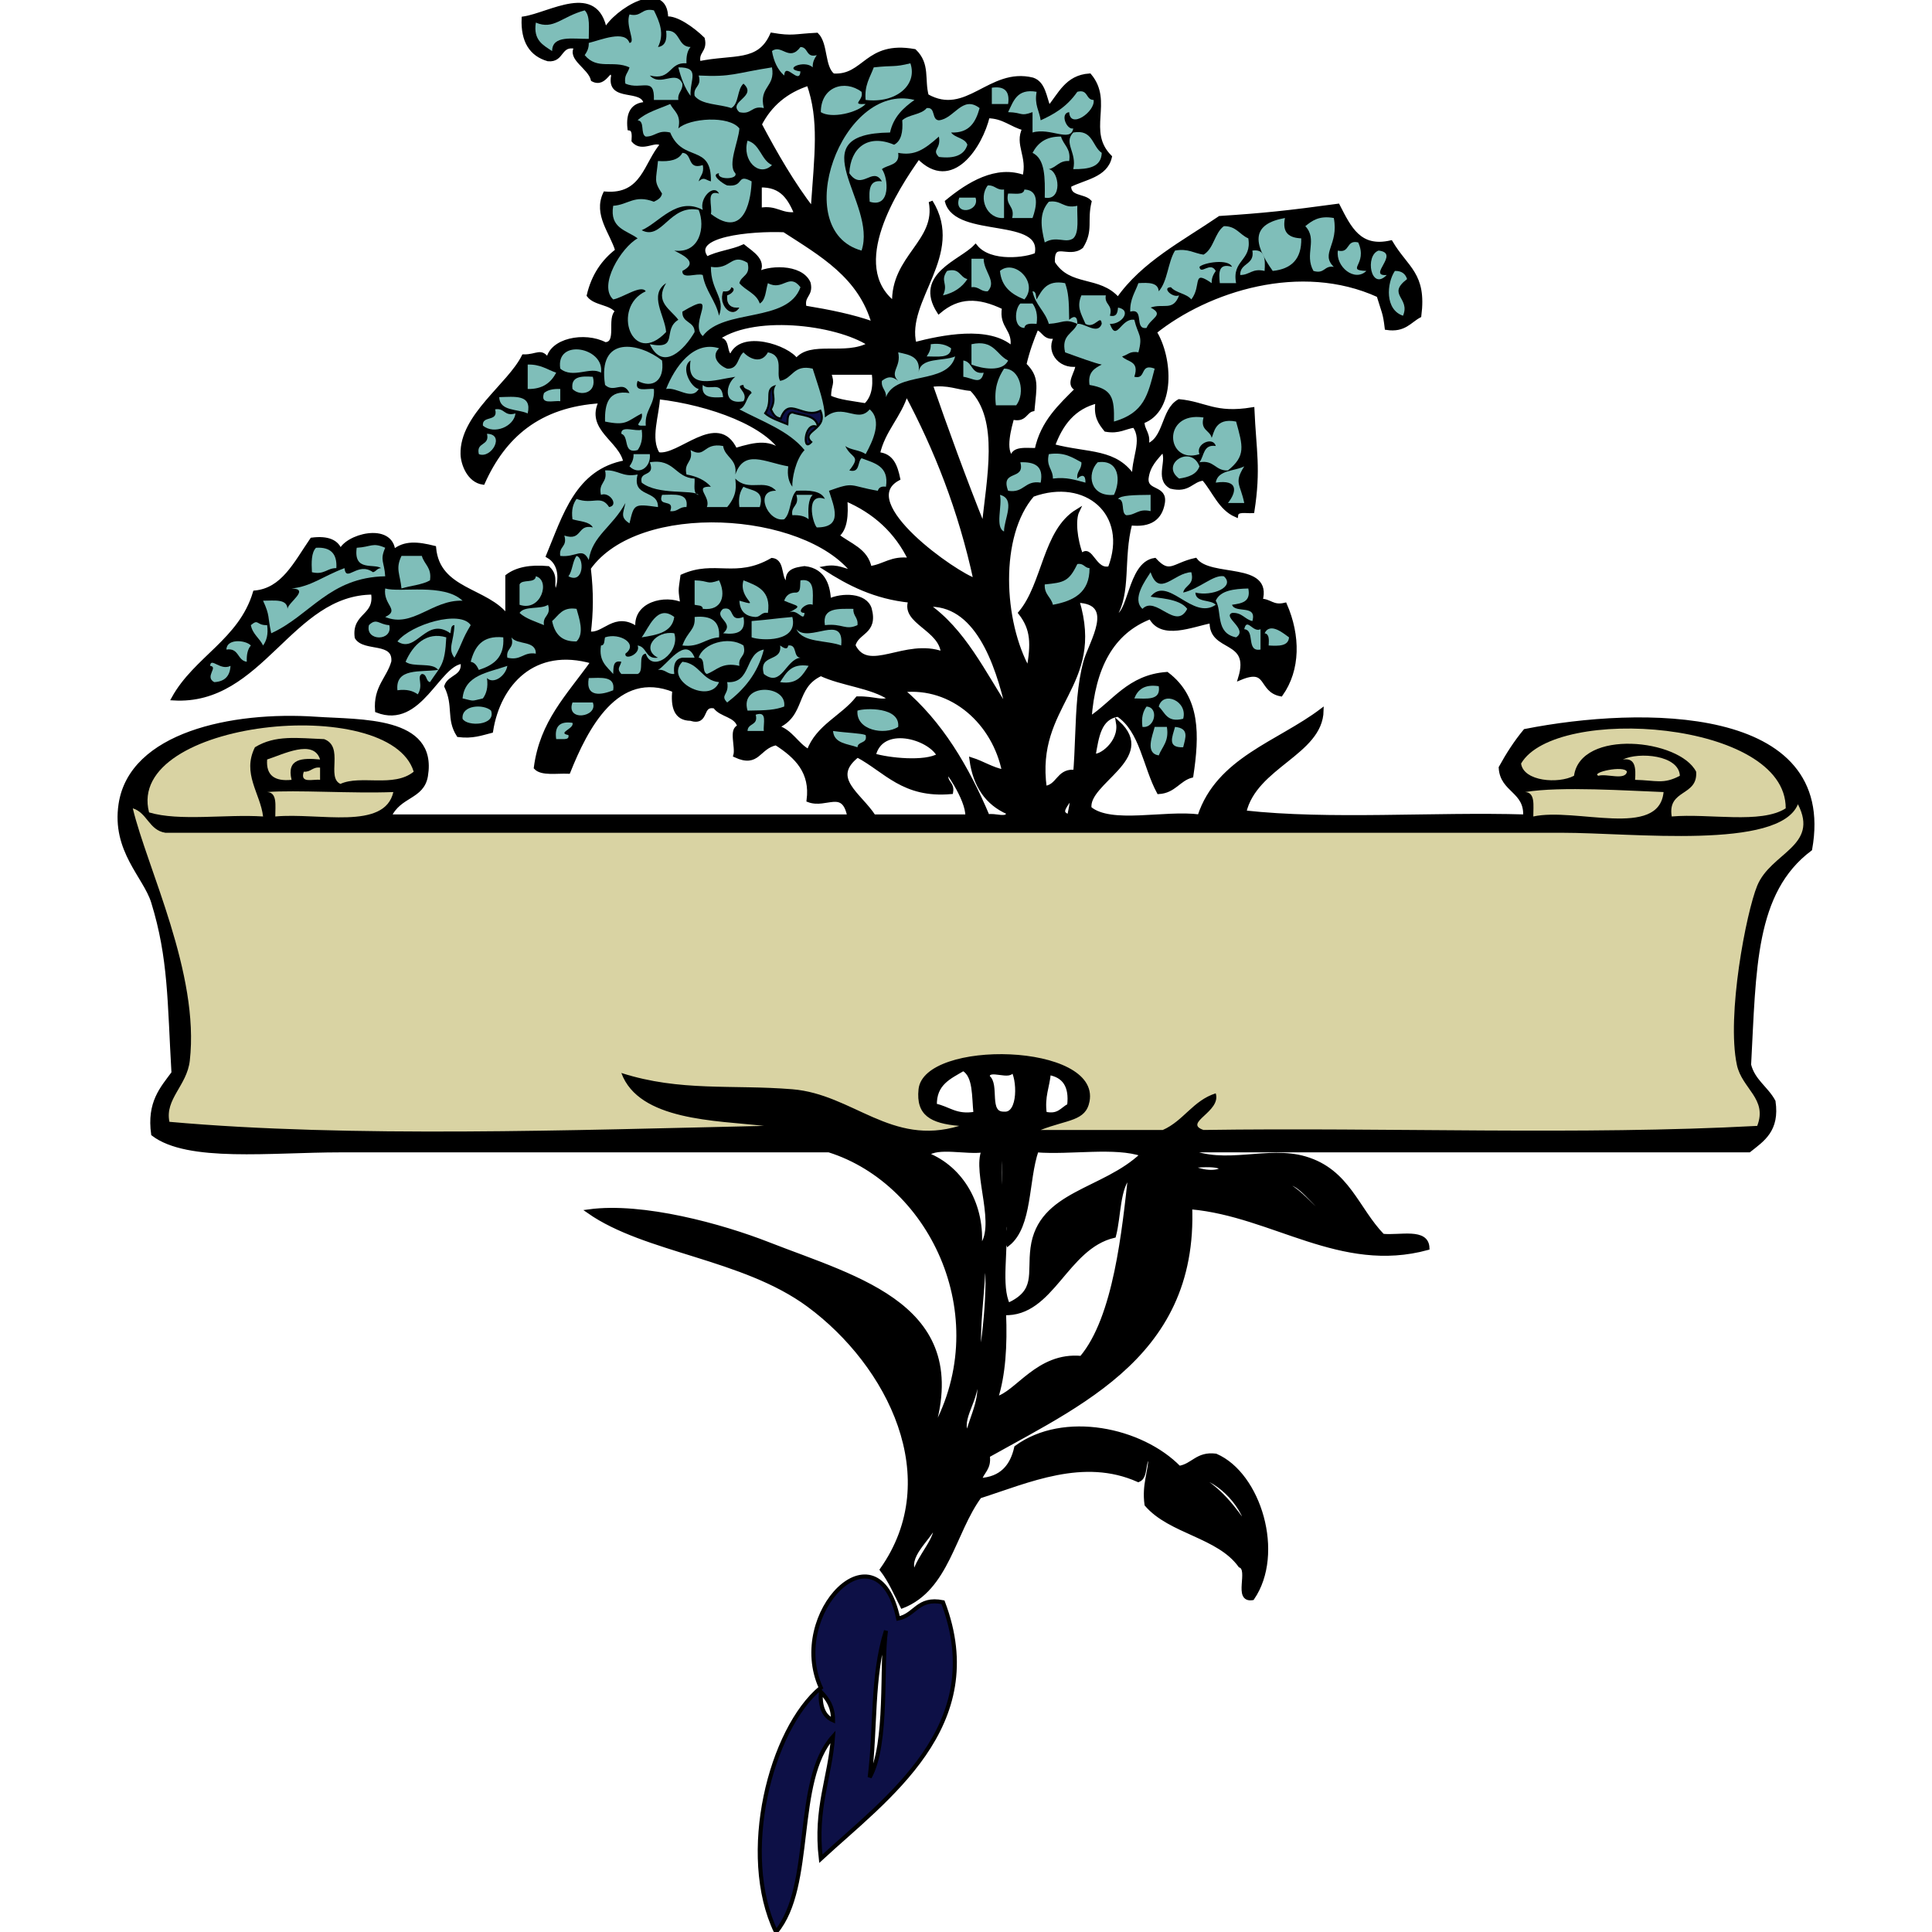 <?xml-stylesheet type="text/css" href="../assets/css/style.css" ?>
<svg xmlns="http://www.w3.org/2000/svg" id="scroll-1" overflow="visible" viewBox="0 0 415.805 474.548" width="60" height="60">
	<path fill-rule="evenodd" clip-rule="evenodd" d="M175.245,182.548c0.804,0.529,1.624,1.043,3,1   c0.127,1.793-1.224,2.109-1,4c-2.356,0.022-2.944-1.723-6-1C171.341,183.978,175.148,185.118,175.245,182.548z"></path>
<g fill="#0d1046" stroke="black">
	<path fill-rule="evenodd" clip-rule="evenodd" d="M245.245,175.548c-4.648,0.685-5.199,5.467-6,10c1.43,0.712,6.841-3.121,6-8   c9.336,8.615-7.956,14.588-7,21c5.258,4.409,18.48,0.854,27,2c4.604-14.062,19.362-17.971,30-26c-0.226,10.448-16.404,13.591-19,25   c21.001,2.332,46.332,0.334,69,1c0.39-6.389-5.714-6.286-6-12c1.771-3.229,3.731-6.269,6-9c28.423-5.62,76.271-6.025,70,29   c-14.096,10.576-13.731,29.525-15,53c1.005,3.995,4.26,5.74,6,9c1.031,7.031-2.649,9.351-6,12c-46,0-92,0-138,0   c9.316,4.171,19.738-0.75,29,2c10.474,3.11,12.637,12.438,19,19c4.218,0.448,10.86-1.526,11,3c-21.279,5.813-37.926-8.167-58-10   c-1.546-1.454-0.881-5.119-1-8c5.936,41.979-23.893,54.933-49,69c0.479,3.146-1.424,3.909-2,6c5.385-0.281,7.963-3.371,9-8   c11.682-8.573,30.781-4.454,40,5c3.449-0.551,4.429-3.571,9-3c10.662,4.594,16.499,24.061,9,35c-4.326,0.659-0.327-7.006-3-8   c-5.293-7.373-17.14-8.193-23-15c-0.673-5.006,0.926-7.74,1-12c-2.156,0.844-0.844,5.156-3,6c-13.526-6.044-27.081,0.191-39,4   c-6.485,8.848-7.965,22.701-19,27c-1.563-3.104-2.967-6.366-5-9c15.857-22.439,1.88-50.338-18-65   c-16.091-11.867-40.046-13.217-54-23c13.283-1.816,32.744,3.592,44,8c22.325,8.743,50.342,15.443,40,47   c16.627-28.155,0.556-61.964-25-70c-37.119,0-79.959,0-120,0c-17.125,0-37.477,2.506-46-4c-1.067-7.733,2.167-11.166,5-15   c-1.021-17.511-0.741-28.211-5-42c-1.946-6.302-9.712-12.619-8-24c2.582-17.156,27.303-22.411,48-21   c10.898,0.743,29.346-0.223,27,14c-0.896,5.437-6.509,4.613-9,10c37.667,0,75.333,0,113,0c-1.428-7.21-5.681-2.356-10-4   c0.896-6.858-2.867-10.726-8-14c-4.494,0.957-4.345,5.622-10,3c0.595-2.072-1.236-6.569,1-7c-0.646-3.021-4.542-2.791-6-5   c-3.872-0.872-1.634,4.366-6,3c-3.634-0.032-4.393-2.94-4-7c-14.178-5.73-21.77,9.441-26,20c-2.881-0.119-6.546,0.546-8-1   c1.486-11.228,7.826-17.352,14-26c-14.431-4.201-23.167,5.332-25,17c-2.395,0.605-4.562,1.438-8,1c-2.591-4.047-0.653-7.122-3-12
		c0.838-2.495,4.562-2.104,4-6c-6.061,0.369-10.394,16.148-21,12c-0.451-5.784,2.844-7.822,4-12c0.441-5.441-7.13-2.87-9-6   c-0.771-5.771,5.032-4.968,4-11c-20.345,0.011-27.334,27.304-49,26c5.45-9.883,16.476-14.191,20-26c6.881-0.663,9.932-7.045,14-13   c3.808-0.475,6.242,0.424,7,3c1.207-3.89,12.588-6.925,13,0c2.738-2.385,6.042-1.983,10-1c0.938,10.729,13.134,10.199,18,17   c0-3.333,0-6.667,0-10c2.271-1.729,5.587-2.413,10-2c2.447,2.263,0.353,4.397,2,6c1.284-3.064,1.243-7.145-2-9   c4.114-9.886,7.156-20.844,19-23c-1.007-5.541-9.491-8.217-6-15c-15.43,0.904-23.94,8.727-29,20c-3.418-0.506-4.94-4.603-5-7   c-0.234-9.41,11.451-16.882,15-24c3.38,0.06,4.267-1.804,6,1c0.581-5.028,8.994-6.626,14-4c3.587-0.08,0.795-6.538,3-8   c-1.425-2.242-5.425-1.909-7-4c1.137-4.863,3.595-8.405,7-11c-1.294-4.458-5.421-8.848-3-14c9.432,0.765,9.955-7.378,14-12   c-1.413-1.837-4.857,1.567-7-1c0.086-1.419,0.165-2.832-1-3c-0.399-3.733,0.799-5.868,4-6c-0.549-4.451-9.323-0.677-8-7   c-0.914-2.719-1.859,2.664-5,1c-0.753-3.104-6.024-5.246-4-8c-4.386-1.052-3.285,3.382-7,3c-4.137-1.196-6.214-4.453-6-10   c6.552-0.991,17.921-8.565,20,3c2.553-4.967,15.031-12.481,15-3c2.424-0.329,6.469,2.536,9,5c0.725,3.059-1.725,2.941-1,6   c8.664-1.8,14.77,0.234,18-7c5.044,0.859,5.591,0.27,11,0c2.325,2.341,1.383,7.95,4,10c7.886,0.539,8.092-8.138,20-6   c3.389,3.272,1.921,6.932,3,11c9.883,5.627,15.5-6.585,26-4c2.749,0.917,2.934,4.399,4,7c2.759-3.241,4.371-7.629,10-8   c5.43,6.486-1.269,13.667,5,20c-1.045,4.622-6.26,5.074-10,7c-0.213,3.212,3.566,2.434,5,4c-1.15,4.751,0.502,6.936-2,11   c-3.175,2.553-7.303-2.03-7,4c4.039,6.477,11.337,3.517,16,9c6.148-8.852,16.087-13.913,25-20c10.748-0.697,16.697-1.321,29-3   c2.849,5.559,5.295,10.743,13,9c3.856,6.506,8.325,7.75,7,18c-2.395,1.272-3.683,3.651-8,3c-0.449-3.8-0.729-3.795-2-8   c-19.137-8.758-41.975-1.413-55,9c3.972,6.435,4.619,19.261-3,22c-0.022,2.356,1.723,2.944,1,6c4.8-1.533,3.94-8.726,8-11
		c6.479,0.612,8.732,3.521,18,2c0.448,10.241,1.621,14.546,0,25c-1.584,0.083-3.814-0.481-4,1c-3.953-1.714-5.342-5.992-8-9   c-3.027,0.306-3.572,3.094-8,2c-3.638-2.042-0.184-6.631-2-9c-1.663,2.003-3.629,3.705-4,7c-0.211,3.544,4.691,1.976,4,6   c-0.63,3.703-3.091,5.576-8,5c-2.313,8.763-0.137,17.132-4,23c4.176,0.157,3.616-13.036,10-14c3.716,4.022,4.575,1.202,10,0   c3.707,4.85,18.57,0.84,16,10c2.355-0.022,2.944,1.723,6,1c3.316,7.618,3.323,15.91-1,22c-5.242-0.982-2.844-6.982-10-4   c3.074-10.074-7.435-6.565-7-14c-4.884,0.919-12.296,4.281-15-1c-9.663,3.67-14.093,12.574-15,25c6.045-3.955,9.663-10.337,19-11   c7.813,5.896,7.484,15.109,6,25c-3.144,0.856-4.22,3.78-8,4C251.852,188.274,251.073,179.386,245.245,175.548z M102.245,5.548   c-0.684,4.351,1.799,5.535,4,7c0.022-3.978,5.042-2.958,9-3c-0.01-2.656,0.378-5.711-1-7C108.542,4.084,106.63,7.417,102.245,5.548   z M140.245,23.548c-0.211-4.038,2.513-7.036-3-7C137.92,19.206,138.819,21.64,140.245,23.548z M130.245,18.548   c5.354,1.354,4.63-3.37,9-3c-0.075-1.742,0.223-3.11,1-4c-3.288-0.045-2.392-4.274-6-4c0.279,2.279-0.241,3.759-2,4   c1.644-3.25,0.389-6.189-1-9c-3.059-0.725-2.941,1.725-6,1c-1.047,2.829,1.65,6.86,0,7c-1.084-3.241-6.999-0.747-10,0   c0.043,1.376-0.471,2.196-1,3c3.143,3.738,6.905,1.142,11,3c-0.314,1.352-1.423,1.91-1,4c4.033,1.693,7.191-1.917,7,4c2,0,4,0,6,0   c-0.224-1.891,1.127-2.206,1-4C136.66,17.005,132.894,21.443,130.245,18.548z M167.245,17.548c-4.552-0.615,1.061-2.935,3-1   c-0.043-1.376,0.471-2.196,1-3c-2.729,0.729-2.013-1.987-4-2c-2.774,3.752-4.677-0.819-7,1c0.445,2.555,1.402,4.598,3,6   C163.52,15.039,166.97,21.057,167.245,17.548z M185.245,16.548c-0.89,2.444-2.331,4.336-2,8c7.495,0.908,12.811-3.699,11-9   C190.139,16.57,190.241,16,185.245,16.548z M152.245,27.548c3.059,0.725,2.941-1.725,6-1c-1.302-5.302,2.897-5.103,2-10   c-9.22,1.43-9.75,2.416-18,2c0.826,2.826-1.409,2.591-1,5c1.754,2.246,6.031,1.969,9,3c1.935-1.065,1.394-4.606,3-6
		C156.811,23.757,149.257,24.917,152.245,27.548z M157.245,30.548c3.924,7.41,8.07,14.597,13,21c0.944-13.65,2.139-22.09-1-31   C163.69,22.327,159.733,25.703,157.245,30.548z M172.245,27.548c2.636,1.658,9.004,0.134,11-2c-3.834,0.182-0.363-0.818-1-3   C178.104,19.466,172.244,21.287,172.245,27.548z M214.245,25.548c1.333,0,2.667,0,4,0c0.464-3.131-0.869-4.464-4-4   C214.245,22.881,214.245,24.214,214.245,25.548z M234.245,41.548c3.69,0.024,6.886-0.447,7-4c-2.398-1.602-2.125-5.875-7-5   C231.77,35.141,235.217,37.452,234.245,41.548z M231.245,33.548c-3.738-0.071-5.727,1.607-7,4c3.159,1.507,3.065,6.268,3,11   c4.409,0.86,3.582-6.518,1-7c1.904-0.429,2.513-2.154,5-2C233.724,36.402,231.821,35.639,231.245,33.548z M234.245,31.548   c-1.611,0.428-3.355-3.728-1-4c0.221,4.311,6.489-0.192,6-3c-1.987-0.013-1.271-2.729-4-2c-2.71,3.9-6.041,5.643-9,7   c-0.319-2.348-1.58-3.753-1-7c-4.854-0.854-5.676,2.324-7,5c3.736,0.09,2.851,1.121,6,0c0,1.667,0,3.333,0,5   C228.629,31.254,233.611,35.1,234.245,31.548z M182.245,61.548c3.987-11.749-15.939-28.724,7-29c0.833-3.833,3.271-6.062,6-8   C177.378,20.059,164.294,56.573,182.245,61.548z M151.245,42.548c-1.987-2.054,0.797-7.82,1-11c-2.54-3.247-12.285-2.538-15,0   c0.792-3.458-1.112-4.222-2-6c-2.786,1.214-5.943,2.057-8,4c1.85,0.15,0.614,3.386,2,4c2.356,0.022,2.944-1.723,6-1   c3.091,7.498,10.196,2.63,10,12c-1.427-0.39-1.687-1.2-3,0c0.314-1.352,1.423-1.91,1-4c-3.948,1.281-2.42-2.914-5-3   c-0.92,1.747-3.126,2.207-6,2c-0.456,4.786-1.099,4.867,1,8c-0.211,1.122-1.11,1.557-2,2c-4.782-1.816-6.32,0.766-10,1   c-0.935,5.601,3.341,5.992,6,8c-3.963,2.19-9.769,11.556-6,15c2.341-0.392,6.851-3.726,8-2c-8.558,3.92-3.388,18.89,5,10   c-0.302-4.041-4.341-9.156,0-12c-2.869,4.649,1.062,6.38,3,9c-4.069,2.497,0.352,7.45-7,6c3.184,6.753,8.507,1.343,11-3   c0.004-2.671-3.16-2.173-3-5c9.779-5.847,1.381,2.74,5,6c5.126-6.874,20.86-3.14,24-12c-2.83-3.654-4.26,1.016-8-1
		c-0.553,1.78-0.514,4.153-2,5c-0.827-2.507-3.503-3.163-5-5c0.426-1.907,2.857-1.81,2-5c-4.105-2.499-4.003,1.797-9,1   c-0.034,5.95,3.629,7.501,2,12c-0.852-3.814-3.323-6.01-4-10c-1.453-0.547-5.168,1.168-5-1c4.027-2.074,0.315-3.798-2-5   c6.29,0.8,7.687-5.811,6-10c-7.148-1.459-9.003,7.634-14,5c4.354-1.878,8.658-8.357,15-5c-0.848-2.942,2.708-6.498,4-4   c-3.36-1.027-1.557,3.11-2,5c8.744,6.701,9.916-4.76,10-8c-3.872-2.082-1.634,1.491-6,1c-0.889-0.294-4.378-2.706-2-3   C146.529,44.169,151.96,44.169,151.245,42.548z M191.245,37.548c3.973,0.739,6.278-0.676,10-4c0.593,3.19-1.877,3.093,0,5   c3.808,0.475,6.242-0.424,7-3c-0.629-1.704-3.021-1.646-4-3c4.524,0.191,6.062-2.604,7-6c-4.244-3.266-6.23,2.639-10,3   c-1.889-0.111-0.694-3.306-3-3c-1.333,1.667-4.447,1.553-6,3c0.207,2.874-0.253,5.08-2,6c-6.461-2.735-10.716,0.762-11,7   c3.086,4.499,5.753-1.874,8,2c-3.125-0.458-3.197,2.137-3,5c5.247,1.651,4.599-5.901,3-8   C188.73,40.367,191.712,40.683,191.245,37.548z M195.245,84.548c6.698-1.736,18.315-4.156,24,1c0.863-4.863-2.863-5.137-2-10   c-6.333-3.061-11.265-3.027-16,1c-5.74-8.998,5.407-12.197,9-16c3.61,4.495,12.727,3.147,15,2c2.201-9.878-19.636-4.356-22-13   c5.182-4.272,12.137-8.644,19-6c1.358-5.147-2.024-8.07,0-12c-3.201-0.798-5.046-2.954-9-3c-1.703,7.208-8.829,18.451-17,10   c-5.423,7.62-17.867,26.727-6,36c-0.392-11.508,10.898-15.144,9-25C207.297,62.517,192.524,73.635,195.245,84.548z M160.245,40.548   c-2.717-1.283-2.878-5.122-6-6C152.804,39.372,157.079,43.647,160.245,40.548z M157.245,51.548c4.118-0.785,5.132,1.535,9,1   c-1.596-3.738-3.474-7.193-9-7C157.245,47.548,157.245,49.548,157.245,51.548z M217.245,53.548c0-2.333,0-4.667,0-7   c-1.891,0.224-2.206-1.127-4-1C210.834,48.688,213.043,53.892,217.245,53.548z M218.245,47.548c-0.726,3.059,1.726,2.941,1,6   c1.667,0,3.333,0,5,0c0.92-2.515,1.919-6.859-2-7C222.059,48.029,219.828,47.465,218.245,47.548z M210.245,48.548
		c-1.333,0-2.667,0-4,0C204.658,53.197,211.412,52.019,210.245,48.548z M227.245,59.548c2.977-1.733,5.074,0.324,7-1   c1.546-1.454,0.881-5.119,1-8c-3.469,0.802-3.844-1.489-7-1C225.859,52.286,226.262,55.59,227.245,59.548z M278.245,61.548   c0.602,3.602-3.053,2.947-3,6c2.355,0.022,2.944-1.723,6-1C281.442,63.685,281.369,61.09,278.245,61.548z M277.245,58.548   c-2.111-0.889-2.956-3.044-6-3c-2.315,1.684-2.453,5.547-5,7c-2.348-0.319-3.754-1.58-7-1c-1.778,2.888-1.799,7.534-4,10   c-0.147-2.186-2.52-2.147-5-2c-0.777,2.223-2.101,3.899-2,7c3.629-0.962,0.84,4.493,4,4c1.036-2.507,4.534-3.163,1-5   c3.133-1.117,5.522,0.999,7-3c-1.635,0.729-4.35-1.987-2-2c1.223,1.444,3.816,1.517,5,3c2.665-3.456,0.012-7.466,5-4   c-0.043-1.376,0.471-2.196,1-3c-1.329-2.449-3.721,1.099-4-1c1.039-1.055,7.141-2.065,8,0c-3.338-1.004-3.279,1.388-3,4   c1.333,0,2.667,0,4,0C273.143,63.779,278.168,64.138,277.245,58.548z M283.245,66.548c4.526-0.474,7.132-2.868,7-8   c-2.873-0.127-4.749-1.251-4-5C278.093,55.006,278.264,59.589,283.245,66.548z M291.245,55.548c3.095,3.294-0.301,6.912,2,11   c2.826,0.826,2.591-1.409,5-1c-3.389-3.268,1.279-5.421,0-12C294.595,52.898,292.918,54.222,291.245,55.548z M163.245,56.548   c-8.022-0.337-23.788,1.061-19,7c2.583-1.417,6.266-1.734,9-3c1.828,1.522,5.93,3.776,3,7c2.771-1.947,11.127-2.363,13,2   c0.725,3.059-1.725,2.941-1,6c6.01,0.99,11.858,2.142,17,4C181.968,67.825,172.344,62.448,163.245,56.548z M304.245,59.548   c-3.078-0.745-1.922,2.745-5,2c-0.6,3.982,4.141,7.793,7,5C300.966,66.326,306.702,65.009,304.245,59.548z M311.245,67.548   c-4.954,0.396,3.498-5.389-2-6C305.826,62.729,307.324,71.6,311.245,67.548z M209.245,70.548c1.891-0.224,2.206,1.127,4,1   c2.303-2.421-1.019-4.858-1-8c-1,0-2,0-3,0C209.245,65.881,209.245,68.214,209.245,70.548z M216.245,66.548   c0.369,3.964,2.899,5.768,6,7C225.838,69.404,219.824,63.519,216.245,66.548z M202.245,72.548c2.717-0.616,4.683-1.983,6-4
		c-1.907-0.426-1.81-2.857-5-2C201.428,69.148,203.677,69.564,202.245,72.548z M315.245,77.548c1.884-4.418-4.097-5.129,1-9   c-0.41-1.257-1.289-2.044-3-2C311.196,69.622,310.796,76.085,315.245,77.548z M228.245,79.548c3.658-0.218,3.836-1.374,7,0   c0.054-1.871-0.77-2.117-2-1c-0.044-4.938-0.204-6.782-1-9c-4.515-0.848-5.642,1.692-7,4c-0.224-0.776-0.027-1.973-1-2   C224.904,74.889,227.354,76.438,228.245,79.548z M238.245,94.548c5.623,0.981,6.115,3.143,6,9c7.475-2.16,8.324-6.588,10-13   c-3.781-1.448-1.919,2.748-5,2c1.371-4.038-1.793-3.541-3-5c1.353-0.314,1.91-1.423,4-1c1.178-4.283-0.074-4.077-1-8   c-3.314-0.509-4.338,5.627-6,1c2.891,0.178,5.51-3.378,2-4c-0.113,1.22-0.299,2.368-2,2c0.826-2.826-1.409-2.591-1-5c-2,0-4,0-6,0   c-1.172,2.823-0.198,4.247,1,7c2.279,1.373,3.759-2.578,4,0c-1.011,2.816-4.247-0.276-6,0c-0.932,2.402-4.019,2.648-3,7   c3.348,1.209,7.485,2.734,9,3C239.492,90.462,237.77,91.407,238.245,94.548z M222.245,80.548c0.168-1.165,1.581-1.086,3-1   c0.319-2.319-0.161-3.839-1-5c-1,0-2,0-3,0C219.87,75.831,219.503,80.527,222.245,80.548z M146.245,83.548   c3.719-1.053,1.961,3.373,4,4c2.248-6.199,13.969-2.27,16,1c3.423-4.535,12.028-0.597,18-4   C176.078,79.177,154.934,76.625,146.245,83.548z M222.245,89.548c3.263,3.175,2.507,5.36,2,11c-1.907,0.426-1.81,2.857-5,2   c-0.563,2.17-2.388,8.188,0,10c0.111-2.555,3.349-1.985,6-2c1.44-6.893,5.841-10.826,10-15c-2.815-1.01,0.276-4.247,0-6   c-4.569,0.712-7.461-3.809-5-7c-3.19,0.857-3.093-1.574-5-2C224.055,83.358,222.995,86.297,222.245,89.548z M119.245,94.548   c2.263,2.141,4.397-1.301,6,2c-5.146-0.812-6.116,2.551-6,7c5.26,1.074,5.288-0.034,9-2c0.637,2.182-2.834,3.182,1,3   c-0.31-3.977,2.31-5.023,2-9c-1.772-0.228-5.008,1.008-4-2c3.595,1.923,6.684,0.05,6-5   C127.748,84.182,117.325,82.172,119.245,94.548z M171.245,129.548c6.56,0.018,4.233-5.053,3-9c6.429-2.323,4.858-1.213,12,0   c0.221-0.779,0.837-1.163,2-1c0.796-5.129-2.881-5.785-6-7c-1.067,0.933-0.311,3.689-3,3c3.012-3.794,0.496-2.807-1-6   c1.314,1.02,3.686,0.98,5,2c1.751-3.178,4.181-8.261,1-11c-2.977,3.588-6.533-1.792-11,2c-0.095-3.538-1.476-7.196-3-12   c-4.786-1.119-4.867,2.466-8,3c-1.155-1.858,1.176-6.195-3-7c-1.506,2.795-4.314,1.785-6,0c-1.494,1.173-1.178,4.155-4,4   c-2.032-0.729-4.083-3.009-2-5c-6.3-1.979-10.893,4.637-13,10c2.672-0.578,6.248,2.958,8,0c-1.988-0.424-4.55-5.343-2-7   c-1.173,7.409,6.02,4.726,11,4c-2.226,1.533-3.379,7.048,2,6c1.373-2.279-2.578-3.759,0-4c0.012,1.322,1.753,0.914,2,2   c-1.354,0.979-1.296,3.371-3,4c5.661,3.006,12.108,5.226,16,10c-2.23,2.327-3.099,7.121-3,9c-0.839-1.161-1.319-2.681-1-5   c-5.768-1.007-10.817-4.292-13,2c0.539-3.872-2.549-4.118-3-7c-4.978-0.918-4.254,3.15-8,1c0.725,3.059-1.725,2.941-1,6   c2.555,0.445,4.598,1.402,6,3c-4.416-0.145,0.095,2.449-1,5c1.667,0,3.333,0,5,0c2.621-3.091,2.11-5.366,2-7   c3.221,3.345,7.194-0.096,10,3c-5.417-0.181-2.089,7.797,2,7c1.759-1.574,1.311-5.355,3-7c3.16-0.16,6.035-0.035,7,2   C168.426,120.853,170.172,128.357,171.245,129.548z M128.245,118.548c4.058,3.171,12.421,1.617,14,3c-1.481-0.186-0.917-2.417-1-4   c-4.805-0.195-4.986-5.014-11-4C131.692,117.329,127.497,115.467,128.245,118.548z M130.245,111.548c-1.333,0-2.667,0-4,0   c0.043,1.376-0.471,2.196-1,3C127.553,116.872,130.566,114.794,130.245,111.548z M127.245,116.548c-3.769,0.769-4.78-1.22-8-1   c0.725,3.059-1.725,2.941-1,6c2.06-0.877,4.491,2.593,2,3c-2.005-3.123-3.946-0.509-8-2c-0.839,1.161-1.319,2.681-1,5   c1.78,0.553,4.153,0.514,5,2c-3.928-0.928-2.523,3.477-7,2c0.826,2.826-1.409,2.591-1,5c3.973,0.43,5.397-2.3,7,1   c0.861-5.957,5.84-8.125,9-14c-0.526,2.555-1.326,3.5,1,5c1.142-4.761,1.033-4.829,7-4   C132.334,120.125,125.753,122.373,127.245,116.548z M110.245,141.548c3.797,2.016,3.965-4.546,2-5   C111.225,137.862,111.264,140.234,110.245,141.548z M153.245,119.548c-0.839,1.161-1.319,2.681-1,5c1.667,0,3.333,0,5,0   C158.55,120.242,155.176,120.616,153.245,119.548z M170.245,121.548c-1.333,0-2.667,0-4,0c0.826,2.826-1.409,2.591-1,5   c1.742-0.075,3.11,0.223,4,1C169.113,125.083,169.093,122.729,170.245,121.548z M196.245,91.548c0.608-3.941-2.237-4.429-5-5   c0.828,3.589-2.255,4.838,0,7c-1.479-1.158-2.521-1.158-4,0c-0.224,1.891,1.127,2.206,1,4c2.471-6.529,15.135-2.865,17-10   C202.199,88.836,196.668,87.638,196.245,91.548z M204.245,85.548c-1.161-0.839-2.681-1.319-5-1c0.043,1.376-0.471,2.196-1,3   C200.896,87.533,204.133,88.103,204.245,85.548z M207.245,88.548c0,1.333,0,2.667,0,4c2.333,0.304,4.309,2.135,5-1   C209.105,92.021,209.603,88.856,207.245,88.548z M218.245,88.548c-2.925-1.408-3.453-5.214-9-4c0,1.667,0,3.333,0,5   C211.906,90.602,216.926,91.429,218.245,88.548z M108.245,90.548c3.106,2.573,7.44-0.626,10,1   C119.198,85.316,107.053,83.014,108.245,90.548z M100.245,95.548c3.738,0.071,5.727-1.607,7-4c-2.223-0.777-3.899-2.101-7-2   C100.245,91.548,100.245,93.548,100.245,95.548z M215.245,99.548c1.667,0,3.333,0,5,0c2.34-3.07,0.946-9.089-3-9   C215.802,92.772,214.733,95.37,215.245,99.548z M174.245,97.548c2.483,1.184,5.886,1.448,9,2c1.716-1.617,2.484-4.183,2-8   c-3.667,0-7.333,0-11,0C175.366,94.698,174.335,93.812,174.245,97.548z M111.245,95.548c1.929,1.945,6.121,1.046,5-3   C113.381,92.351,110.787,92.423,111.245,95.548z M148.245,97.548c-0.408-4.302-3.422-1.329-5-3   C142.787,97.672,145.381,97.745,148.245,97.548z M212.245,129.548c1.172-11.977,4.44-26.467-3-34c-3.386-0.281-5.743-1.591-10-1   C202.678,104.454,207.557,117.967,212.245,129.548z M104.245,96.548c-1.008,3.008,2.228,1.772,4,2c0-1,0-2,0-3   C106.503,95.473,105.135,95.771,104.245,96.548z M93.245,97.548c0.141,3.526,4.485,2.848,7,4   C101.336,96.79,96.992,97.467,93.245,97.548z M210.245,142.548c-3.722-17.278-9.69-32.31-17-46c-1.668,5.665-5.666,9.001-7,15   c3.438,0.229,4.357,2.976,5,6C180.063,123.516,205.671,141.27,210.245,142.548z M132.245,111.548c5.147,1.111,14.666-10.361,19-1   c5.288-1.613,8.593-2.215,12,1c-3.731-7.275-18.163-12.499-31-14C132.125,101.841,129.752,107.816,132.245,111.548z    M229.245,109.548c8.719,2.323,15.534,0.925,20,8c-0.502-4.632,2.729-9.292,0-13c-2.348,0.319-3.754,1.58-7,1   c-1.326-1.674-2.649-3.351-2-7C234.317,99.953,231.195,104.165,229.245,109.548z M89.245,104.548c2.779,2.279,7.624,0.22,8-3   c-2.826,0.826-2.591-1.409-5-1C93.125,103.761,88.948,101.918,89.245,104.548z M260.245,117.548c2.333-0.334,4.309-1.025,5-3   C263.175,109.065,255.47,114.03,260.245,117.548z M266.245,102.548c-10.326-1.588-9.273,11.651-1,9c-1.053-2.529,3.372-4.433,4-2   c-3.135-0.468-2.819,2.514-4,4c3.658-0.658,3.836,2.164,7,2c4.442-3.578,3.662-5.967,2-12c-5.262-1.062-5.438,2.956-6,4   C267.819,105.641,265.387,105.738,266.245,102.548z M272.245,123.548c1.333,0,2.667,0,4,0c-0.966-4.746-2.585-4.891,0-9   c-2.434,1.233-6.49,0.843-7,4C274.925,117.693,274.377,120.872,272.245,123.548z M127.245,110.548c0.839-1.161,1.319-2.681,1-5   c-1.453,0.547-5.168-1.168-5,1C125.284,107.175,123.525,111.601,127.245,110.548z M88.245,111.548c3.104,1.235,6.529-4.913,2-5   C90.989,109.626,87.5,108.47,88.245,111.548z M237.245,118.548c0.054-1.871-0.77-2.117-2-1c-0.225-1.891,1.127-2.207,1-4   c-2.193-1.14-4.086-2.581-8-2c-0.723,3.056,1.022,3.644,1,6C232.682,117.11,234.849,117.943,237.245,118.548z M218.245,120.548   c3.979,0.646,4.021-2.646,8-2c0.806-4.139-1.535-5.132-5-5C222.523,118.159,216.237,115.207,218.245,120.548z M244.245,121.548   c1.702-3.482,1.331-8.774-4-8C237.475,116.397,238.385,122.102,244.245,121.548z M224.245,121.548c-8.684,9.949-7.678,31.159-1,43   c1.139-6.371,1.104-10.022-2-14c5.945-7.055,5.936-20.064,14-25c-0.983,2.037-0.604,6.864,1,11c2.308-2.885,3.13,4.137,7,3   C248.417,126.09,237.379,116.765,224.245,121.548z M135.245,125.548c1.891,0.224,2.206-1.127,4-1c0.582-3.582-2.959-3.041-6-3   C132.009,124.784,136.48,122.312,135.245,125.548z M217.245,130.548c-0.041-2.974,2.976-7.994-1-9   C216.864,124.262,214.975,129.484,217.245,130.548z M247.245,126.548c2.355,0.022,2.944-1.723,6-1c0-1.333,0-2.667,0-4   c-4.019,0.041-7.317,0.087-8,1C247.094,122.698,245.858,125.934,247.245,126.548z M176.245,131.548c2.952,2.381,7.157,3.509,8,8   c3.576-0.424,5.336-2.664,10-2c-3.342-6.991-8.737-11.929-16-15C178.564,126.534,178.299,129.936,176.245,131.548z    M115.245,139.548c0.723,6.116,0.618,10.849,0,16c3.684,0.865,6.362-5.148,12-1c-0.989-6.292,6.875-8.041,11-6   c-0.549-3.989-0.549-3.011,0-7c7.963-3.596,13.068,1.107,22-4c3.042,0.292,1.378,5.288,4,6c-0.686-3.353,1.678-3.656,4-4   c5.084,0.554,5.853,5.029,6,8c3.289-1.509,8.897-1.455,10,2c1.599,5.933-3.178,5.489-4,9c3.633,7.451,12.66-1.457,22,2   c-0.361-6.186-9.989-7.718-8-13c-8.777-0.89-15.118-4.215-21-8c3.247-0.58,4.652,0.681,7,1   C168.25,125.137,127.374,122.432,115.245,139.548z M64.245,139.548c-1.003-0.003-1.19,0.81-2,1c-3.812-2.714-6.58,2.722-7-1   c-5.449,2.053-8.114,4.484-13,5c4.645,0.09-0.874,3.44-1,5c-0.112-2.555-3.349-1.985-6-2c1.744,3.8,1.078,3.795,2,8   c9.613-4.387,14.267-13.733,28-14c-0.218-3.658-1.374-3.836,0-7c-3.164-1.374-3.342-0.218-7,0   C57.416,140.5,62.506,138.311,64.245,139.548z M48.245,134.548c-1.151,1.182-1.132,3.535-1,6c3.056,0.723,3.644-1.022,6-1   C53.473,135.986,51.807,134.319,48.245,134.548z M32.245,153.548c0.424,2.242,2.146,3.188,3,5c0.839-1.161,1.319-2.681,1-5   C33.516,153.638,34.232,151.882,32.245,153.548z M69.245,144.548c2.276-0.724,5.108-0.892,7-2c0.479-3.146-1.424-3.909-2-6   c-1.667,0-3.333,0-5,0C67.715,139.729,68.894,140.947,69.245,144.548z M227.245,143.548c-0.154,2.488,1.571,3.096,2,5   c5.059-0.941,9.046-2.954,9-9c-1.278-0.055-1.385-1.282-3-1C233.158,142.898,231.904,143.073,227.245,143.548z M271.245,141.548   c-2.562-0.468-5.934,3.071-10,4c0.426-1.907,2.857-1.81,2-5c-4.254,0.125-7.87,6.344-10,0c-1.173,1.885-4.724,6.533-2,9   c3.307-3.387,8.19,5.496,11,0c-1.923-2.635-7.592-2.628-9-3c4.229-5.333,10.277,5.943,16,2c-1.273-1.393-4.898-0.435-5-3   C268.319,146.565,274.125,144.172,271.245,141.548z M269.245,147.548c1.618,2.555-0.183,7.959,5,9c3.1-1.964-3.438-4.998-1-6   c2.487-0.154,3.096,1.571,5,2c1.19-4.19-4.215-1.785-5-4c2.322-0.344,4.687-0.647,4-4   C273.676,144.646,270.378,145.015,269.245,147.548z M98.245,143.548c0,1.667,0,3.333,0,5c5.291,1.813,7.658-6.027,4-7   C102.094,143.397,98.858,142.162,98.245,143.548z M141.245,148.548c0.776,0.224,1.973,0.027,2,1c4.936,0.569,5.71-3.618,4-7   c-3.15,1.121-2.264,0.09-6,0C141.245,144.548,141.245,146.548,141.245,148.548z M152.245,147.548c0.122,2.544,1.456,3.878,4,4   c1.278-0.055,1.385-1.282,3-1c0.839-5.506-2.648-6.685-6-8C151.88,147.177,158.181,149.273,152.245,147.548z M164.245,150.548   c2.279-1.373,3.759,2.578,4,0c-2.35-0.013,0.365-2.729,2-2c0.041-3.041,0.582-6.582-3-6c-0.157,1.177,0.172,2.838-1,3   c-1.72-0.054-2.563,0.77-3,2C166.655,149.057,167.965,148.609,164.245,150.548z M65.245,144.548c-0.577,4.094,3.732,5.221,0,7   c6.707,2.79,11.536-4.281,19-4C79.586,143.166,68.985,145.625,65.245,144.548z M218.245,174.548c-2.714-11.957-7.912-26.749-20-26   C207.331,154.795,212.186,165.273,218.245,174.548z M227.245,193.548c3.329-0.337,3.25-4.083,7-4c2.925,6.043-5.839,9.537-1,11   c2.957-13.601,0.973-26.919,4-38c1.277-4.674,8.027-14.649-2-15C241.629,168.571,224.387,172.898,227.245,193.548z M98.245,150.548   c1.554,1.446,3.897,2.103,6,3c-0.409-2.409,1.826-2.174,1-5C103.458,149.762,99.427,148.73,98.245,150.548z M106.245,152.548   c0.623,3.043,2.221,5.112,6,5c1.983-1.968,0.637-5.712,0-8C108.707,149.01,107.862,151.166,106.245,152.548z M148.245,155.548   c3.418,0.418,5.698-0.302,5-4c-3.781,1.448-1.919-2.748-5-2C145.623,151.746,151.347,152.87,148.245,155.548z M173.245,153.548   c4.427-0.476,4.973,1.376,8,0c0.224-1.891-1.127-2.206-1-4C176.579,149.549,172.522,149.159,173.245,153.548z M119.245,156.548   c-0.224,0.776-0.027,1.973-1,2c-0.604,3.937,1.474,5.193,3,7c0.095-1.571-0.134-3.467,2-3c-0.39,1.427-1.2,1.687,0,3   c1.333,0,2.667,0,4,0c1.727-0.606-0.077-4.743,2-5c1.583,4.958,8.577-0.305,7-5c-4.514-0.767-8.254,3.902-4,6   c-3.14,0.473-2.642-2.691-5-3c0.88,2.062-3.296,3.788-3,2C127.528,158.158,122.874,155.331,119.245,156.548z M136.245,151.548   c-4.229-3.251-6.225,2.645-8,5C131.984,155.954,135.71,155.347,136.245,151.548z M68.245,157.548c4.659,3.156,7.046-6.252,13-2   c0.224-0.776,0.027-1.973,1-2c-0.141,4.137-1.723,5.727,0,8c2.088-3.746,1.671-4.137,4-8   C83.707,149.758,71.651,153.319,68.245,157.548z M138.245,158.548c4.195,0.528,5.586-1.747,9-2c0.309-3.976-1.921-5.413-6-5   C141.495,154.812,139.569,154.89,138.245,158.548z M155.245,152.548c0,1.333,0,2.667,0,4c2.358,0.845,11.566,1.271,10-5   C160.515,151.957,160.684,152.084,155.245,152.548z M61.245,153.548c-0.976,4.027,5.976,4.027,5,0   C63.757,153.438,63.149,151.674,61.245,153.548z M280.245,159.548c0-1.667,0-3.333,0-5c-1.862,0.956-3.342-2.995-4,0   C279.008,154.784,276.603,160.189,280.245,159.548z M177.245,158.548c0.83-8.054-7.897-0.464-11-4   C167.849,157.943,173.614,157.179,177.245,158.548z M282.245,158.548c2.48,0.147,4.853,0.186,5-2c-1.064-0.717-4.606-3.905-6-1   C282.41,155.716,282.331,157.128,282.245,158.548z M78.245,164.548c-4.392,0.608-10.562-0.562-10,5c2.319-0.319,3.839,0.161,5,1   c1.494-2.333-0.337-4.309,1-5c1.322,0.012,0.914,1.753,2,2c2.64-3.998,3.672-4.104,4-11c-4.835-1.458-8.155,1.79-10,6   C72.118,164.008,76.872,162.587,78.245,164.548z M86.245,162.548c1.122,0.211,1.557,1.11,2,2c3.516-1.151,6.347-2.986,6-8   C89.052,156.022,87.217,158.854,86.245,162.548z M95.245,161.548c3.469,0.802,3.844-1.489,7-1c0.03-3.363-4.63-2.037-6-4   C97.071,159.374,94.835,159.139,95.245,161.548z M26.245,159.548c3.14-0.473,2.642,2.691,5,3c-0.075-1.742,0.223-3.11,1-4   C30.962,157.173,26.265,156.807,26.245,159.548z M142.245,161.548c1.85,0.15,0.614,3.386,2,4c2.451-0.883,3.669-2.998,8-2   c-0.409-2.409,1.826-2.174,1-5C149.575,156.118,143.209,158.099,142.245,161.548z M162.245,167.548c4.351,0.684,5.535-1.799,7-4   C164.894,162.864,163.71,165.347,162.245,167.548z M167.245,161.548c-1.889-0.111-0.694-3.306-3-3c-0.211,1.208-1.11,0.615-2,0   c0.588,4.254-5.399,1.934-4,7C162.654,168.979,163.547,161.98,167.245,161.548z M132.245,164.548c1.891-0.224,2.206,1.127,4,1   c-0.279-2.279,0.241-3.759,2-4c1,0,2,0,3,0C139.033,155.96,134.334,163.519,132.245,164.548z M149.245,167.548   c0.593,3.19-1.877,3.093,0,5c4.15-3.183,7.531-7.136,9-13C153.467,160.437,155.276,167.913,149.245,167.548z M23.245,167.548   c2.544-0.122,3.878-1.456,4-4c-2.48,1.298-4.853-2.231-5,0C24.344,163.827,20.795,166.219,23.245,167.548z M147.245,167.548   c-4.267-0.399-4.729-4.604-9-5C133.671,167.136,144.956,173.147,147.245,167.548z M84.245,171.548c3.078,0.7,1.922,0.7,5,0   c0.839-1.161,1.319-2.681,1-5c1.578,1.594,4.592-0.483,5-3C90.584,165.221,84.771,165.74,84.245,171.548z M189.245,171.548   c-4.586-3.081-11.792-3.541-17-6c-6.919,3.21-3.983,10.08-11,13c3.688,0.979,4.954,4.379,8,6c2.221-6.112,8.312-8.354,12-13   C185.608,171.462,187.428,172.814,189.245,171.548z M121.245,169.548c0.582-3.582-2.959-3.041-6-3   C114.35,171.502,118.533,170.664,121.245,169.548z M213.245,200.548c1.453-0.547,5.169,1.168,5-1c-5.108-2.225-8.137-6.529-9-13   c2.79,0.877,4.939,2.394,8,3c-2.376-11.962-12.633-21.36-25-20C201.626,177.5,208.103,188.357,213.245,200.548z M249.245,171.548   c3.04,0.041,6.582,0.582,6-3C251.708,168.011,250.092,169.396,249.245,171.548z M154.245,174.548c4.938-0.044,6.782-0.204,9-1   C164.029,168.11,152.214,167.683,154.245,174.548z M255.245,173.548c1.558,1.443,1.974,4.027,6,3   C262.452,172.25,256.332,169.543,255.245,173.548z M116.245,172.548c-1.667,0-3.333,0-5,0   C109.514,177.33,117.615,176.181,116.245,172.548z M84.245,176.548c1.079,1.973,8.296,1.708,7-2   C89.468,172.89,83.917,173.097,84.245,176.548z M181.245,174.548c-0.414,4.828,6.625,6.135,10,4   C191.774,173.605,183.132,173.9,181.245,174.548z M251.245,178.548c3.099,0.386,4.072-4.816,1-5   C251.405,174.708,250.925,176.229,251.245,178.548z M154.245,179.548c1.333,0,2.667,0,4,0c-0.228-1.772,1.008-5.008-2-4   C156.973,178.276,154.257,177.561,154.245,179.548z M107.245,181.548c0.667,0,1.333,0,2,0c0.61-0.057,1.184-0.149,1-1   c-2.897-0.56,1.534-1.56,1-3C108.114,177.084,106.781,178.417,107.245,181.548z M7.245,199.548c7.428,2.239,18.931,0.402,28,1   c-0.655-5.647-5.236-10.537-2-17c5.019-3.089,10.465-2.241,17-2c5.004,1.868,0.453,9.368,4,11c4.939-2.277,13.094,0.98,18-3   C66.377,170.231,1.302,176.851,7.245,199.548z M255.245,185.548c0.838-2.162,2.589-3.411,2-7c-1,0-2,0-3,0   C253.714,180.73,251.825,185.016,255.245,185.548z M261.245,183.548c0.585-2.375,1.531-4.655-2-5   C258.599,180.983,257.225,183.692,261.245,183.548z M181.245,183.548c0.09-1.576,2.55-0.783,2-3c-1.133-0.462-4.432-0.508-8-1   C175.478,182.648,178.791,182.668,181.245,183.548z M344.245,187.548c0.608,4.393,9.17,5.036,13,3c1.648-11.56,25.899-9.054,30-1   c0.451,6.118-7.103,4.231-6,11c9.199-0.801,21.909,1.909,28-2C409.387,176.959,352.658,173.074,344.245,187.548z M185.245,185.548   c3.6,1.097,12.568,2.058,16,0C198.793,180.979,187.096,177.733,185.245,185.548z M171.245,186.548c3.056-0.723,3.644,1.022,6,1   c-0.224-1.891,1.127-2.207,1-4c-1.376,0.043-2.196-0.471-3-1C175.148,185.118,171.341,183.978,171.245,186.548z M36.245,186.548   c-0.309,3.976,1.921,5.413,6,5c-1.267-5.267,2.596-5.404,7-5C47.659,181.39,40.012,185.361,36.245,186.548z M204.245,194.548   c-11.715,1.049-16.031-5.302-23-9c-7.157,5.615,0.523,9.586,4,15c7.667,0,15.333,0,23,0c0.163-4.463-5.812-12.441-5-11   C202.418,192.374,204.654,192.139,204.245,194.548z M372.245,191.548c5.258,0.124,6.956,1.147,11-1c-0.229-5.128-10.081-5.887-14-4   C372.369,186.09,372.442,188.685,372.245,191.548z M45.245,189.548c-1.008,3.008,2.228,1.772,4,2c0-1,0-2,0-3   C47.354,188.324,47.038,189.675,45.245,189.548z M363.245,190.548c2.071-0.595,6.569,1.236,7-1   C369.565,187.896,361.228,189.758,363.245,190.548z M38.245,200.548c10.675-0.992,26.827,3.494,29-6   c-10.072,0.396-24.092-0.563-31,0C38.799,194.66,38.229,197.896,38.245,200.548z M347.245,200.548c10.383-2.284,30.867,5.534,32-6   c-8.598-0.301-25.273-1.467-34,0C347.799,194.66,347.229,197.896,347.245,200.548z M354.245,204.548c-111.929,0-235.267,0-343,0   c-4.038-0.629-4.429-4.904-8-6c3.522,14.693,16.457,40.616,14,62c-0.702,6.106-6.171,9.425-5,15c44.359,3.976,99.981,2.019,146,1   c-11.689-1.359-30.69-1.236-35-13c14.484,4.644,27.228,2.792,42,4c14.88,1.217,24.245,14.083,41,9c-7.026-0.583-10.672-2.612-10-9   c1.303-12.375,44.733-11.472,42,3c-0.92,4.871-5.379,4.41-12,7c10,0,20,0,30,0c5.096-2.237,7.421-7.246,13-9   c1.431,4.55-8.127,7.248-3,9c45.003-0.663,92.662,1.329,136-1c2.589-6.677-3.749-9.108-5-15c-2.576-12.136,2.304-37.445,5-44   c3.353-8.151,15.307-9.694,10-20C407.633,208.821,371.663,204.548,354.245,204.548z M200.245,271.548c3.367,0.633,5.128,2.872,10,2   c-0.463-4.204-0.019-9.314-3-11C203.902,264.539,200.101,266.07,200.245,271.548z M213.245,264.548c2.517,1.816-0.447,9.113,4,9   c4.098,0.388,3.746-8.863,2-11C219.409,265.379,213.081,261.717,213.245,264.548z M227.245,273.548c3.458,0.792,4.222-1.111,6-2   c0.576-4.909-1.297-7.37-5-8C227.963,266.934,226.654,269.29,227.245,273.548z M211.245,306.548c4.997-4.824-1.458-18.52,1-24   c-4.355,0.645-11.304-1.305-14,1C207.018,286.99,212.205,296.327,211.245,306.548z M217.245,292.548c-0.325-2.408,0.854-11.43-1-9   C216.57,285.956,215.391,294.978,217.245,292.548z M218.245,305.548c-0.547-1.453,1.169-5.169-1-5c0.655,6.345-1.318,15.318,1,20   c7.358-3.382,5.151-7.517,6-14c1.789-13.677,17.486-13.865,27-23c-6.676-2.324-17.66-0.34-26-1   C222.699,290.002,223.771,301.074,218.245,305.548z M262.245,286.548c-0.057-0.61-0.149-1.184-1-1   C269.285,291.058,277.153,284.689,262.245,286.548z M244.245,303.548c-11.92,2.8-15.147,19.448-27,19c0.326,7.993-0.13,15.203-2,21   c5.176-1.17,10.293-11.031,21-10c8.429-9.908,10.477-31.52,12-45C245.118,291.755,245.557,298.527,244.245,303.548z    M300.245,299.548c-6.467-0.882-9.463-10.518-15-9C291.117,292.024,294.786,300.987,300.245,299.548z M211.245,334.548   c0.898-2.897,3.244-23.254,1-26C212.207,317.51,210.563,324.866,211.245,334.548z M208.245,352.548c0.816-4.211,4.7-10.597,2-15   C211.318,343.648,205.713,348.313,208.245,352.548z M277.245,375.548c-1.297-6.716-8.387-12.93-13-13   C270.04,365.419,273.705,370.422,277.245,375.548z M195.245,386.548c0.897-4.13,6.226-9.071,5-12   C198.787,378.117,192.749,382.349,195.245,386.548z" style="fill: parent;"></path>
	<path fill-rule="evenodd" clip-rule="evenodd" d="M160.245,100.548c0.443,0.89,0.878,1.789,2,2c2.18-5.677,5.808,0.464,10-2   c2.46,5.194-5.131,5.445-2,8c-2.97,3.543-2.522-5.259,1-4c-0.578-2.422-3.776-2.224-6-3c-1.172,0.162-0.843,1.823-1,3   c-2.103-0.897-4.446-1.554-6-3c2.33-3.147-0.395-6.145,3-7C159.916,96.659,161.738,97.503,160.245,100.548z"></path>
	<path fill-rule="evenodd" clip-rule="evenodd" d="M191.245,397.548c4.204-0.796,4.746-5.255,11-4c11.57,30.471-13.96,48.167-30,63   c-1.461-12.462,2.246-19.755,3-30c-9.77,10.897-4.579,36.755-14,48c-9.165-19.04-1.354-49.781,11-60   C163.959,396.247,186.191,373.688,191.245,397.548z M184.245,436.548c4.566-8.106,2.791-27.868,4-36   C184.703,411.722,185.777,424.581,184.245,436.548z M175.245,422.548c0.027-3.36-1.377-5.29-3-7   C172.02,419.105,172.919,421.54,175.245,422.548z"></path>
</g>
<g fill="#D9D3A3">
	<path fill-rule="evenodd" clip-rule="evenodd" d="M412.245,197.548c5.307,10.306-6.647,11.849-10,20   c-2.696,6.555-7.576,31.864-5,44c1.251,5.892,7.589,8.323,5,15c-43.338,2.329-90.997,0.337-136,1c-5.127-1.752,4.431-4.45,3-9   c-5.579,1.754-7.904,6.763-13,9c-10,0-20,0-30,0c6.621-2.59,11.08-2.129,12-7c2.733-14.472-40.697-15.375-42-3   c-0.672,6.388,2.974,8.417,10,9c-16.755,5.083-26.12-7.783-41-9c-14.772-1.208-27.516,0.644-42-4c4.31,11.764,23.311,11.641,35,13   c-46.019,1.019-101.641,2.976-146-1c-1.171-5.575,4.298-8.894,5-15c2.457-21.384-10.478-47.307-14-62c3.571,1.096,3.962,5.371,8,6   c107.733,0,231.071,0,343,0C371.663,204.548,407.633,208.821,412.245,197.548z"></path>
	<path fill-rule="evenodd" clip-rule="evenodd" d="M72.245,189.548c-4.906,3.98-13.061,0.723-18,3   c-3.547-1.632,1.004-9.132-4-11c-6.535-0.241-11.981-1.089-17,2c-3.236,6.463,1.345,11.353,2,17c-9.069-0.598-20.572,1.239-28-1   C1.302,176.851,66.377,170.231,72.245,189.548z"></path>
	<path fill-rule="evenodd" clip-rule="evenodd" d="M409.245,198.548c-6.091,3.909-18.801,1.199-28,2   c-1.103-6.769,6.451-4.882,6-11c-4.101-8.054-28.352-10.56-30,1c-3.83,2.036-12.392,1.393-13-3   C352.658,173.074,409.387,176.959,409.245,198.548z"></path>
	<path fill-rule="evenodd" clip-rule="evenodd" d="M36.245,194.548c6.908-0.563,20.928,0.396,31,0   c-2.173,9.494-18.325,5.008-29,6C38.229,197.896,38.799,194.66,36.245,194.548z"></path>
	<path fill-rule="evenodd" clip-rule="evenodd" d="M345.245,194.548c8.727-1.467,25.402-0.301,34,0   c-1.133,11.534-21.617,3.716-32,6C347.229,197.896,347.799,194.66,345.245,194.548z"></path>
	<path fill-rule="evenodd" clip-rule="evenodd" d="M369.245,186.548c3.919-1.887,13.771-1.128,14,4   c-4.044,2.147-5.742,1.124-11,1C372.442,188.685,372.369,186.09,369.245,186.548z"></path>
	<path fill-rule="evenodd" clip-rule="evenodd" d="M49.245,186.548c-4.404-0.404-8.267-0.267-7,5   c-4.079,0.413-6.309-1.024-6-5C40.012,185.361,47.659,181.39,49.245,186.548z"></path>
	<path fill-rule="evenodd" clip-rule="evenodd" d="M49.245,188.548c0,1,0,2,0,3c-1.772-0.228-5.008,1.008-4-2   C47.038,189.675,47.354,188.324,49.245,188.548z"></path>
	<path fill-rule="evenodd" clip-rule="evenodd" d="M370.245,189.548c-0.431,2.236-4.929,0.405-7,1   C361.228,189.758,369.565,187.896,370.245,189.548z"></path>
</g>
<g fill="transparent">
	<path fill-rule="evenodd" clip-rule="evenodd" d="M285.245,290.548c5.537-1.518,8.533,8.118,15,9   C294.786,300.987,291.117,292.024,285.245,290.548z"></path>
	<path fill-rule="evenodd" clip-rule="evenodd" d="M264.245,362.548c4.613,0.07,11.703,6.284,13,13   C273.705,370.422,270.04,365.419,264.245,362.548z"></path>
	<path fill-rule="evenodd" clip-rule="evenodd" d="M200.245,374.548c1.226,2.929-4.103,7.87-5,12   C192.749,382.349,198.787,378.117,200.245,374.548z"></path>
	<path fill-rule="evenodd" clip-rule="evenodd" d="M172.245,415.548c1.623,1.71,3.027,3.64,3,7   C172.919,421.54,172.02,419.105,172.245,415.548z"></path>
	<path fill-rule="evenodd" clip-rule="evenodd" d="M216.245,283.548c1.854-2.43,0.675,6.592,1,9   C215.391,294.978,216.57,285.956,216.245,283.548z"></path>
	<path fill-rule="evenodd" clip-rule="evenodd" d="M261.245,285.548c0.851-0.184,0.943,0.39,1,1   C277.153,284.689,269.285,291.058,261.245,285.548z"></path>
	<path fill-rule="evenodd" clip-rule="evenodd" d="M212.245,308.548c2.244,2.746-0.102,23.103-1,26   C210.563,324.866,212.207,317.51,212.245,308.548z"></path>
	<path fill-rule="evenodd" clip-rule="evenodd" d="M210.245,337.548c2.7,4.403-1.184,10.789-2,15   C205.713,348.313,211.318,343.648,210.245,337.548z"></path>
	<path fill-rule="evenodd" clip-rule="evenodd" d="M198.245,148.548c12.088-0.749,17.286,14.043,20,26   C212.186,165.273,207.331,154.795,198.245,148.548z"></path> 
	<path fill-rule="evenodd" clip-rule="evenodd" d="M199.245,94.548c4.257-0.591,6.614,0.719,10,1   c7.44,7.533,4.172,22.023,3,34C207.557,117.967,202.678,104.454,199.245,94.548z"></path>
	<path fill-rule="evenodd" clip-rule="evenodd" d="M201.245,185.548c-3.432,2.058-12.4,1.097-16,0   C187.096,177.733,198.793,180.979,201.245,185.548z"></path>
	<path fill-rule="evenodd" clip-rule="evenodd" d="M174.245,91.548c3.667,0,7.333,0,11,0   c0.484,3.817-0.284,6.383-2,8c-3.114-0.552-6.517-0.816-9-2C174.335,93.812,175.366,94.698,174.245,91.548z"></path>  
	<path fill-rule="evenodd" clip-rule="evenodd" d="M157.245,45.548c5.526-0.193,7.404,3.262,9,7   c-3.868,0.535-4.882-1.785-9-1C157.245,49.548,157.245,47.548,157.245,45.548z"></path>
	<path fill-rule="evenodd" clip-rule="evenodd" d="M169.245,20.548c3.139,8.91,1.944,17.35,1,31   c-4.93-6.403-9.076-13.59-13-21C159.733,25.703,163.69,22.327,169.245,20.548z"></path>
	<path fill-rule="evenodd" clip-rule="evenodd" d="M185.245,79.548c-5.142-1.858-10.99-3.01-17-4   c-0.725-3.059,1.725-2.941,1-6c-1.873-4.363-10.229-3.947-13-2c2.93-3.224-1.172-5.478-3-7c-2.734,1.266-6.417,1.583-9,3   c-4.788-5.939,10.978-7.337,19-7C172.344,62.448,181.968,67.825,185.245,79.548z"></path>
	<path fill-rule="evenodd" clip-rule="evenodd" d="M184.245,84.548c-5.972,3.403-14.577-0.535-18,4   c-2.031-3.27-13.752-7.199-16-1c-2.039-0.627-0.281-5.053-4-4C154.934,76.625,176.078,79.177,184.245,84.548z"></path>
	<path fill-rule="evenodd" clip-rule="evenodd" d="M225.245,80.548c1.907,0.426,1.81,2.857,5,2   c-2.461,3.191,0.431,7.712,5,7c0.276,1.753-2.815,4.99,0,6c-4.159,4.174-8.56,8.107-10,15c-2.651,0.015-5.889-0.555-6,2   c-2.388-1.812-0.563-7.83,0-10c3.19,0.857,3.093-1.574,5-2c0.507-5.64,1.263-7.825-2-11   C222.995,86.297,224.055,83.358,225.245,80.548z"></path>
	<path fill-rule="evenodd" clip-rule="evenodd" d="M132.245,97.548c12.837,1.501,27.269,6.725,31,14   c-3.407-3.215-6.712-2.613-12-1c-4.334-9.361-13.853,2.111-19,1C129.752,107.816,132.125,101.841,132.245,97.548z"></path>
	<path fill-rule="evenodd" clip-rule="evenodd" d="M240.245,98.548c-0.649,3.649,0.674,5.326,2,7   c3.246,0.58,4.652-0.681,7-1c2.729,3.708-0.502,8.368,0,13c-4.466-7.075-11.281-5.677-20-8   C231.195,104.165,234.317,99.953,240.245,98.548z"></path>
	<path fill-rule="evenodd" clip-rule="evenodd" d="M243.245,139.548c-3.87,1.137-4.692-5.885-7-3   c-1.604-4.136-1.983-8.963-1-11c-8.064,4.936-8.055,17.945-14,25c3.104,3.978,3.139,7.629,2,14c-6.678-11.841-7.684-33.051,1-43   C237.379,116.765,248.417,126.09,243.245,139.548z"></path>
	<path fill-rule="evenodd" clip-rule="evenodd" d="M178.245,122.548c7.263,3.071,12.658,8.009,16,15   c-4.664-0.664-6.424,1.576-10,2c-0.843-4.491-5.048-5.619-8-8C178.299,129.936,178.564,126.534,178.245,122.548z"></path>
	<path fill-rule="evenodd" clip-rule="evenodd" d="M180.245,140.548c-2.348-0.319-3.753-1.58-7-1   c5.882,3.785,12.223,7.11,21,8c-1.989,5.282,7.639,6.814,8,13c-9.34-3.457-18.367,5.451-22-2c0.822-3.511,5.599-3.067,4-9   c-1.103-3.455-6.711-3.509-10-2c-0.147-2.971-0.916-7.446-6-8c-2.322,0.344-4.686,0.647-4,4c-2.622-0.712-0.958-5.708-4-6   c-8.932,5.107-14.037,0.404-22,4c-0.549,3.989-0.549,3.011,0,7c-4.125-2.041-11.989-0.292-11,6c-5.638-4.148-8.316,1.865-12,1   c0.618-5.151,0.723-9.884,0-16C127.374,122.432,168.25,125.137,180.245,140.548z"></path>
	<path fill-rule="evenodd" clip-rule="evenodd" d="M207.245,262.548c2.981,1.686,2.537,6.796,3,11   c-4.872,0.872-6.633-1.367-10-2C200.101,266.07,203.902,264.539,207.245,262.548z"></path>
	<path fill-rule="evenodd" clip-rule="evenodd" d="M219.245,262.548c1.746,2.137,2.098,11.388-2,11   c-4.447,0.113-1.483-7.184-4-9C213.081,261.717,219.409,265.379,219.245,262.548z"></path>
	<path fill-rule="evenodd" clip-rule="evenodd" d="M228.245,263.548c3.703,0.63,5.576,3.091,5,8   c-1.778,0.889-2.542,2.792-6,2C226.654,269.29,227.963,266.934,228.245,263.548z"></path>
	<path fill-rule="evenodd" clip-rule="evenodd" d="M198.245,283.548c2.696-2.305,9.645-0.355,14-1   c-2.458,5.48,3.997,19.176-1,24C212.205,296.327,207.018,286.99,198.245,283.548z"></path>
	<path fill-rule="evenodd" clip-rule="evenodd" d="M225.245,282.548c8.34,0.66,19.324-1.324,26,1   c-9.514,9.135-25.211,9.323-27,23c-0.849,6.483,1.358,10.618-6,14c-2.318-4.682-0.345-13.655-1-20c2.169-0.169,0.453,3.547,1,5   C223.771,301.074,222.699,290.002,225.245,282.548z"></path>
	<path fill-rule="evenodd" clip-rule="evenodd" d="M248.245,288.548c-1.523,13.48-3.571,35.092-12,45   c-10.707-1.031-15.824,8.83-21,10c1.87-5.797,2.326-13.007,2-21c11.853,0.448,15.08-16.2,27-19   C245.557,298.527,245.118,291.755,248.245,288.548z"></path>
	<path fill-rule="evenodd" clip-rule="evenodd" d="M199.245,49.548c1.898,9.856-9.392,13.492-9,25   c-11.867-9.273,0.577-28.38,6-36c8.171,8.451,15.297-2.792,17-10c3.954,0.046,5.799,2.202,9,3c-2.024,3.93,1.358,6.853,0,12   c-6.863-2.644-13.818,1.728-19,6c2.364,8.644,24.201,3.122,22,13c-2.273,1.147-11.39,2.495-15-2c-3.593,3.803-14.74,7.002-9,16   c4.735-4.027,9.667-4.061,16-1c-0.863,4.863,2.863,5.137,2,10c-5.685-5.156-17.302-2.736-24-1   C192.524,73.635,207.297,62.517,199.245,49.548z"></path>
	<path fill-rule="evenodd" clip-rule="evenodd" d="M191.245,117.548c-0.643-3.024-1.562-5.771-5-6   c1.334-5.999,5.332-9.335,7-15c7.31,13.69,13.278,28.722,17,46C205.671,141.27,180.063,123.516,191.245,117.548z"></path>
	<path fill-rule="evenodd" clip-rule="evenodd" d="M235.245,147.548c10.027,0.351,3.277,10.326,2,15   c-3.027,11.081-1.043,24.399-4,38c-4.839-1.463,3.925-4.957,1-11c-3.75-0.083-3.671,3.663-7,4   C224.387,172.898,241.629,168.571,235.245,147.548z"></path>
	<path fill-rule="evenodd" clip-rule="evenodd" d="M181.245,171.548c-3.688,4.646-9.779,6.888-12,13   c-3.046-1.621-4.312-5.021-8-6c7.017-2.92,4.081-9.79,11-13c5.208,2.459,12.414,2.919,17,6   C187.428,172.814,185.608,171.462,181.245,171.548z"></path>
	<path fill-rule="evenodd" clip-rule="evenodd" d="M192.245,169.548c12.367-1.36,22.624,8.038,25,20   c-3.061-0.606-5.21-2.123-8-3c0.863,6.471,3.892,10.775,9,13c0.169,2.168-3.547,0.453-5,1   C208.103,188.357,201.626,177.5,192.245,169.548z"></path>
	<path fill-rule="evenodd" clip-rule="evenodd" d="M203.245,189.548c-0.812-1.441,5.163,6.537,5,11   c-7.667,0-15.333,0-23,0c-3.477-5.414-11.157-9.385-4-15c6.969,3.698,11.285,10.049,23,9   C204.654,192.139,202.418,192.374,203.245,189.548z"></path>
	<path fill-rule="evenodd" clip-rule="evenodd" d="M188.245,400.548c-1.209,8.132,0.566,27.894-4,36   C185.777,424.581,184.703,411.722,188.245,400.548z"></path>
</g>
<g fill="#7fbeb9">
	<path fill-rule="evenodd" clip-rule="evenodd" d="M114.245,2.548c1.378,1.289,0.99,4.344,1,7   c-3.958,0.042-8.978-0.978-9,3c-2.201-1.465-4.684-2.649-4-7C106.63,7.417,108.542,4.084,114.245,2.548z"></path>
	<path fill-rule="evenodd" clip-rule="evenodd" d="M137.245,16.548c5.513-0.036,2.789,2.962,3,7   C138.819,21.64,137.92,19.206,137.245,16.548z"></path>
	<path fill-rule="evenodd" clip-rule="evenodd" d="M182.245,22.548c0.637,2.182-2.834,3.182,1,3   c-1.996,2.134-8.364,3.658-11,2C172.244,21.287,178.104,19.466,182.245,22.548z"></path>
	<path fill-rule="evenodd" clip-rule="evenodd" d="M214.245,21.548c3.131-0.464,4.464,0.869,4,4   c-1.333,0-2.667,0-4,0C214.245,24.214,214.245,22.881,214.245,21.548z"></path>
	<path fill-rule="evenodd" clip-rule="evenodd" d="M195.245,24.548c-2.729,1.938-5.167,4.167-6,8   c-22.939,0.276-3.013,17.251-7,29C164.294,56.573,177.378,20.059,195.245,24.548z"></path>
	<path fill-rule="evenodd" clip-rule="evenodd" d="M234.245,32.548c4.875-0.875,4.602,3.398,7,5   c-0.114,3.553-3.31,4.024-7,4C235.217,37.452,231.77,35.141,234.245,32.548z"></path>
	<path fill-rule="evenodd" clip-rule="evenodd" d="M233.245,39.548c-2.487-0.154-3.096,1.571-5,2   c2.582,0.482,3.409,7.86-1,7c0.065-4.732,0.159-9.493-3-11c1.273-2.393,3.262-4.071,7-4   C231.821,35.639,233.724,36.402,233.245,39.548z"></path>
	<path fill-rule="evenodd" clip-rule="evenodd" d="M154.245,34.548c3.122,0.878,3.283,4.717,6,6   C157.079,43.647,152.804,39.372,154.245,34.548z"></path>
	<path fill-rule="evenodd" clip-rule="evenodd" d="M213.245,45.548c1.794-0.127,2.109,1.224,4,1c0,2.333,0,4.667,0,7   C213.043,53.892,210.834,48.688,213.245,45.548z"></path>
	<path fill-rule="evenodd" clip-rule="evenodd" d="M222.245,46.548c3.919,0.141,2.92,4.485,2,7c-1.667,0-3.333,0-5,0   c0.726-3.059-1.726-2.941-1-6C219.828,47.465,222.059,48.029,222.245,46.548z"></path>
	<path fill-rule="evenodd" clip-rule="evenodd" d="M206.245,48.548c1.333,0,2.667,0,4,0   C211.412,52.019,204.658,53.197,206.245,48.548z"></path>
	<path fill-rule="evenodd" clip-rule="evenodd" d="M228.245,49.548c3.156-0.489,3.531,1.802,7,1   c-0.119,2.881,0.546,6.546-1,8c-1.926,1.324-4.023-0.733-7,1C226.262,55.59,225.859,52.286,228.245,49.548z"></path>
	<path fill-rule="evenodd" clip-rule="evenodd" d="M306.245,66.548c-2.859,2.793-7.6-1.018-7-5   c3.078,0.745,1.922-2.745,5-2C306.702,65.009,300.966,66.326,306.245,66.548z"></path>
	<path fill-rule="evenodd" clip-rule="evenodd" d="M281.245,66.548c-3.056-0.723-3.645,1.022-6,1   c-0.053-3.053,3.602-2.398,3-6C281.369,61.09,281.442,63.685,281.245,66.548z"></path>
	<path fill-rule="evenodd" clip-rule="evenodd" d="M309.245,61.548c5.498,0.611-2.954,6.396,2,6   C307.324,71.6,305.826,62.729,309.245,61.548z"></path>
	<path fill-rule="evenodd" clip-rule="evenodd" d="M209.245,63.548c1,0,2,0,3,0c-0.019,3.142,3.303,5.579,1,8   c-1.794,0.127-2.109-1.224-4-1C209.245,68.214,209.245,65.881,209.245,63.548z"></path>
	<path fill-rule="evenodd" clip-rule="evenodd" d="M222.245,73.548c-3.101-1.232-5.631-3.036-6-7   C219.824,63.519,225.838,69.404,222.245,73.548z"></path>
	<path fill-rule="evenodd" clip-rule="evenodd" d="M203.245,66.548c3.19-0.857,3.093,1.574,5,2   c-1.317,2.017-3.283,3.384-6,4C203.677,69.564,201.428,69.148,203.245,66.548z"></path>
	<path fill-rule="evenodd" clip-rule="evenodd" d="M313.245,66.548c1.711-0.044,2.59,0.743,3,2   c-5.097,3.871,0.884,4.582-1,9C310.796,76.085,311.196,69.622,313.245,66.548z"></path>
	<path fill-rule="evenodd" clip-rule="evenodd" d="M221.245,74.548c1,0,2,0,3,0c0.839,1.161,1.319,2.681,1,5   c-1.419-0.086-2.832-0.165-3,1C219.503,80.527,219.87,75.831,221.245,74.548z"></path>
	<path fill-rule="evenodd" clip-rule="evenodd" d="M198.245,87.548c0.529-0.804,1.043-1.624,1-3   c2.319-0.319,3.839,0.161,5,1C204.133,88.103,200.896,87.533,198.245,87.548z"></path>
	<path fill-rule="evenodd" clip-rule="evenodd" d="M209.245,89.548c0-1.667,0-3.333,0-5c5.547-1.214,6.075,2.592,9,4   C216.926,91.429,211.906,90.602,209.245,89.548z"></path>
	<path fill-rule="evenodd" clip-rule="evenodd" d="M118.245,91.548c-2.56-1.626-6.894,1.573-10-1   C107.053,83.014,119.198,85.316,118.245,91.548z"></path>
	<path fill-rule="evenodd" clip-rule="evenodd" d="M205.245,87.548c-1.865,7.135-14.529,3.471-17,10   c0.127-1.794-1.224-2.109-1-4c1.479-1.158,2.521-1.158,4,0c-2.255-2.162,0.828-3.411,0-7c2.763,0.571,5.608,1.059,5,5   C196.668,87.638,202.199,88.836,205.245,87.548z"></path>
	<path fill-rule="evenodd" clip-rule="evenodd" d="M212.245,91.548c-0.691,3.135-2.667,1.304-5,1   c0-1.333,0-2.667,0-4C209.603,88.856,209.105,92.021,212.245,91.548z"></path>
	<path fill-rule="evenodd" clip-rule="evenodd" d="M100.245,89.548c3.101-0.101,4.777,1.223,7,2   c-1.273,2.393-3.262,4.071-7,4C100.245,93.548,100.245,91.548,100.245,89.548z"></path>
	<path fill-rule="evenodd" clip-rule="evenodd" d="M217.245,90.548c3.946-0.089,5.34,5.93,3,9c-1.667,0-3.333,0-5,0   C214.733,95.37,215.802,92.772,217.245,90.548z"></path>
	<path fill-rule="evenodd" clip-rule="evenodd" d="M116.245,92.548c1.121,4.046-3.071,4.945-5,3   C110.787,92.423,113.381,92.351,116.245,92.548z"></path>
	<path fill-rule="evenodd" clip-rule="evenodd" d="M143.245,94.548c1.578,1.671,4.592-1.302,5,3   C145.381,97.745,142.787,97.672,143.245,94.548z"></path>
	<path fill-rule="evenodd" clip-rule="evenodd" d="M108.245,95.548c0,1,0,2,0,3c-1.772-0.228-5.008,1.008-4-2   C105.135,95.771,106.503,95.473,108.245,95.548z"></path>
	<path fill-rule="evenodd" clip-rule="evenodd" d="M100.245,101.548c-2.515-1.152-6.859-0.474-7-4   C96.992,97.467,101.336,96.79,100.245,101.548z"></path>
	<path fill-rule="evenodd" clip-rule="evenodd" d="M92.245,100.548c2.409-0.409,2.174,1.826,5,1   c-0.376,3.22-5.221,5.279-8,3C88.948,101.918,93.125,103.761,92.245,100.548z"></path>
	<path fill-rule="evenodd" clip-rule="evenodd" d="M268.245,107.548c0.562-1.044,0.738-5.062,6-4   c1.662,6.033,2.442,8.422-2,12c-3.164,0.164-3.342-2.658-7-2c1.181-1.486,0.865-4.468,4-4c-0.628-2.433-5.053-0.529-4,2   c-8.273,2.651-9.326-10.588,1-9C265.387,105.738,267.819,105.641,268.245,107.548z"></path>
	<path fill-rule="evenodd" clip-rule="evenodd" d="M123.245,106.548c-0.168-2.168,3.547-0.453,5-1   c0.319,2.319-0.161,3.839-1,5C123.525,111.601,125.284,107.175,123.245,106.548z"></path>
	<path fill-rule="evenodd" clip-rule="evenodd" d="M90.245,106.548c4.529,0.087,1.104,6.235-2,5   C87.5,108.47,90.989,109.626,90.245,106.548z"></path>
	<path fill-rule="evenodd" clip-rule="evenodd" d="M125.245,114.548c0.529-0.804,1.043-1.624,1-3   c1.333,0,2.667,0,4,0C130.566,114.794,127.553,116.872,125.245,114.548z"></path>
	<path fill-rule="evenodd" clip-rule="evenodd" d="M265.245,114.548c-0.691,1.975-2.667,2.666-5,3   C255.47,114.03,263.175,109.065,265.245,114.548z"></path>
	<path fill-rule="evenodd" clip-rule="evenodd" d="M130.245,113.548c6.014-1.014,6.195,3.805,11,4   c0.083,1.583-0.481,3.814,1,4c-1.579-1.383-9.942,0.171-14-3C127.497,115.467,131.692,117.329,130.245,113.548z"></path>
	<path fill-rule="evenodd" clip-rule="evenodd" d="M240.245,113.548c5.331-0.774,5.702,4.518,4,8   C238.385,122.102,237.475,116.397,240.245,113.548z"></path>
	<path fill-rule="evenodd" clip-rule="evenodd" d="M157.245,124.548c-1.667,0-3.333,0-5,0   c-0.319-2.319,0.161-3.839,1-5C155.176,120.616,158.55,120.242,157.245,124.548z"></path>
	<path fill-rule="evenodd" clip-rule="evenodd" d="M133.245,121.548c3.041-0.041,6.582-0.582,6,3   c-1.794-0.127-2.109,1.224-4,1C136.48,122.312,132.009,124.784,133.245,121.548z"></path>
	<path fill-rule="evenodd" clip-rule="evenodd" d="M169.245,127.548c-0.89-0.777-2.258-1.075-4-1   c-0.409-2.409,1.826-2.174,1-5c1.333,0,2.667,0,4,0C169.093,122.729,169.113,125.083,169.245,127.548z"></path>
	<path fill-rule="evenodd" clip-rule="evenodd" d="M216.245,121.548c3.976,1.006,0.959,6.026,1,9   C214.975,129.484,216.864,124.262,216.245,121.548z"></path>
	<path fill-rule="evenodd" clip-rule="evenodd" d="M53.245,139.548c-2.356-0.022-2.944,1.723-6,1   c-0.132-2.465-0.151-4.818,1-6C51.807,134.319,53.473,135.986,53.245,139.548z"></path>
	<path fill-rule="evenodd" clip-rule="evenodd" d="M69.245,136.548c1.667,0,3.333,0,5,0c0.576,2.091,2.479,2.854,2,6   c-1.892,1.108-4.724,1.276-7,2C68.894,140.947,67.715,139.729,69.245,136.548z"></path>
	<path fill-rule="evenodd" clip-rule="evenodd" d="M112.245,136.548c1.965,0.454,1.797,7.016-2,5   C111.264,140.234,111.225,137.862,112.245,136.548z"></path>
	<path fill-rule="evenodd" clip-rule="evenodd" d="M235.245,138.548c1.615-0.282,1.722,0.945,3,1   c0.046,6.046-3.941,8.059-9,9c-0.429-1.904-2.154-2.512-2-5C231.904,143.073,233.158,142.898,235.245,138.548z"></path>
	<path fill-rule="evenodd" clip-rule="evenodd" d="M264.245,145.548c0.102,2.565,3.727,1.607,5,3   c-5.723,3.943-11.771-7.333-16-2c1.408,0.372,7.077,0.365,9,3c-2.81,5.496-7.693-3.387-11,0c-2.724-2.467,0.827-7.115,2-9   c2.13,6.344,5.746,0.125,10,0c0.857,3.19-1.574,3.093-2,5c4.066-0.929,7.438-4.468,10-4   C274.125,144.172,268.319,146.565,264.245,145.548z"></path>
	<path fill-rule="evenodd" clip-rule="evenodd" d="M102.245,141.548c3.658,0.973,1.291,8.813-4,7   c0-1.667,0-3.333,0-5C98.858,142.162,102.094,143.397,102.245,141.548z"></path>
	<path fill-rule="evenodd" clip-rule="evenodd" d="M141.245,142.548c3.736,0.09,2.85,1.121,6,0   c1.71,3.382,0.936,7.569-4,7c-0.027-0.973-1.224-0.776-2-1C141.245,146.548,141.245,144.548,141.245,142.548z"></path>
	<path fill-rule="evenodd" clip-rule="evenodd" d="M277.245,144.548c0.687,3.353-1.678,3.656-4,4   c0.785,2.215,6.19-0.19,5,4c-1.904-0.429-2.513-2.154-5-2c-2.438,1.002,4.1,4.036,1,6c-5.183-1.041-3.382-6.445-5-9   C270.378,145.015,273.676,144.646,277.245,144.548z"></path>
	<path fill-rule="evenodd" clip-rule="evenodd" d="M105.245,148.548c0.826,2.826-1.409,2.591-1,5   c-2.103-0.897-4.446-1.554-6-3C99.427,148.73,103.458,149.762,105.245,148.548z"></path>
	<path fill-rule="evenodd" clip-rule="evenodd" d="M112.245,149.548c0.637,2.288,1.983,6.032,0,8   c-3.779,0.112-5.377-1.957-6-5C107.862,151.166,108.707,149.01,112.245,149.548z"></path>
	<path fill-rule="evenodd" clip-rule="evenodd" d="M148.245,149.548c3.081-0.748,1.219,3.448,5,2   c0.698,3.698-1.582,4.418-5,4C151.347,152.87,145.623,151.746,148.245,149.548z"></path>
	<path fill-rule="evenodd" clip-rule="evenodd" d="M180.245,149.548c-0.127,1.794,1.224,2.109,1,4   c-3.027,1.376-3.573-0.476-8,0C172.522,149.159,176.579,149.549,180.245,149.548z"></path>
	<path fill-rule="evenodd" clip-rule="evenodd" d="M128.245,156.548c1.775-2.355,3.771-8.251,8-5   C135.71,155.347,131.984,155.954,128.245,156.548z"></path>
	<path fill-rule="evenodd" clip-rule="evenodd" d="M86.245,153.548c-2.329,3.863-1.912,4.254-4,8   c-1.723-2.273-0.141-3.863,0-8c-0.973,0.027-0.776,1.224-1,2c-5.954-4.252-8.341,5.156-13,2   C71.651,153.319,83.707,149.758,86.245,153.548z"></path>
	<path fill-rule="evenodd" clip-rule="evenodd" d="M141.245,151.548c4.079-0.413,6.309,1.024,6,5   c-3.414,0.253-4.805,2.528-9,2C139.569,154.89,141.495,154.812,141.245,151.548z"></path>
	<path fill-rule="evenodd" clip-rule="evenodd" d="M165.245,151.548c1.566,6.271-7.642,5.845-10,5   c0-1.333,0-2.667,0-4C160.684,152.084,160.515,151.957,165.245,151.548z"></path>
	<path fill-rule="evenodd" clip-rule="evenodd" d="M36.245,153.548c0.319,2.319-0.161,3.839-1,5   c-0.854-1.812-2.576-2.758-3-5C34.232,151.882,33.516,153.638,36.245,153.548z"></path>
	<path fill-rule="evenodd" clip-rule="evenodd" d="M66.245,153.548c0.976,4.027-5.976,4.027-5,0   C63.149,151.674,63.757,153.438,66.245,153.548z"></path>
	<path fill-rule="evenodd" clip-rule="evenodd" d="M276.245,154.548c0.658-2.995,2.138,0.956,4,0   c0,1.667,0,3.333,0,5C276.603,160.189,279.008,154.784,276.245,154.548z"></path>
	<path fill-rule="evenodd" clip-rule="evenodd" d="M166.245,154.548c3.103,3.536,11.83-4.054,11,4   C173.614,157.179,167.849,157.943,166.245,154.548z"></path>
	<path fill-rule="evenodd" clip-rule="evenodd" d="M281.245,155.548c1.394-2.905,4.936,0.283,6,1   c-0.147,2.186-2.52,2.147-5,2C282.331,157.128,282.41,155.716,281.245,155.548z"></path>
	<path fill-rule="evenodd" clip-rule="evenodd" d="M94.245,156.548c0.347,5.014-2.484,6.849-6,8   c-0.443-0.89-0.878-1.789-2-2C87.217,158.854,89.052,156.022,94.245,156.548z"></path>
	<path fill-rule="evenodd" clip-rule="evenodd" d="M96.245,156.548c1.37,1.963,6.03,0.637,6,4   c-3.156-0.489-3.531,1.802-7,1C94.835,159.139,97.071,159.374,96.245,156.548z"></path>
	<path fill-rule="evenodd" clip-rule="evenodd" d="M32.245,158.548c-0.777,0.89-1.075,2.258-1,4   c-2.358-0.309-1.86-3.473-5-3C26.265,156.807,30.962,157.173,32.245,158.548z"></path>
	<path fill-rule="evenodd" clip-rule="evenodd" d="M153.245,158.548c0.826,2.826-1.409,2.591-1,5   c-4.331-0.998-5.549,1.117-8,2c-1.386-0.614-0.15-3.85-2-4C143.209,158.099,149.575,156.118,153.245,158.548z"></path>
	<path fill-rule="evenodd" clip-rule="evenodd" d="M158.245,165.548c-1.399-5.066,4.588-2.746,4-7   c0.89,0.615,1.789,1.208,2,0c2.306-0.306,1.111,2.889,3,3C163.547,161.98,162.654,168.979,158.245,165.548z"></path>
	<path fill-rule="evenodd" clip-rule="evenodd" d="M141.245,161.548c-1,0-2,0-3,0c-1.759,0.241-2.279,1.721-2,4   c-1.794,0.127-2.109-1.224-4-1C134.334,163.519,139.033,155.96,141.245,161.548z"></path>
	<path fill-rule="evenodd" clip-rule="evenodd" d="M158.245,159.548c-1.469,5.864-4.85,9.817-9,13   c-1.877-1.907,0.593-1.81,0-5C155.276,167.913,153.467,160.437,158.245,159.548z"></path>
	<path fill-rule="evenodd" clip-rule="evenodd" d="M138.245,162.548c4.271,0.396,4.733,4.601,9,5   C144.956,173.147,133.671,167.136,138.245,162.548z"></path>
	<path fill-rule="evenodd" clip-rule="evenodd" d="M95.245,163.548c-0.408,2.517-3.422,4.594-5,3   c0.319,2.319-0.161,3.839-1,5c-3.078,0.7-1.922,0.7-5,0C84.771,165.74,90.584,165.221,95.245,163.548z"></path>
	<path fill-rule="evenodd" clip-rule="evenodd" d="M169.245,163.548c-1.465,2.201-2.649,4.684-7,4   C163.71,165.347,164.894,162.864,169.245,163.548z"></path>
	<path fill-rule="evenodd" clip-rule="evenodd" d="M115.245,166.548c3.041-0.041,6.582-0.582,6,3   C118.533,170.664,114.35,171.502,115.245,166.548z"></path>
	<path fill-rule="evenodd" clip-rule="evenodd" d="M255.245,168.548c0.582,3.582-2.96,3.041-6,3   C250.092,169.396,251.708,168.011,255.245,168.548z"></path>
	<path fill-rule="evenodd" clip-rule="evenodd" d="M163.245,173.548c-2.218,0.796-4.062,0.956-9,1   C152.214,167.683,164.029,168.11,163.245,173.548z"></path>
	<path fill-rule="evenodd" clip-rule="evenodd" d="M261.245,176.548c-4.026,1.027-4.442-1.557-6-3   C256.332,169.543,262.452,172.25,261.245,176.548z"></path>
	<path fill-rule="evenodd" clip-rule="evenodd" d="M111.245,172.548c1.667,0,3.333,0,5,0   C117.615,176.181,109.514,177.33,111.245,172.548z"></path>
	<path fill-rule="evenodd" clip-rule="evenodd" d="M91.245,174.548c1.296,3.708-5.921,3.973-7,2   C83.917,173.097,89.468,172.89,91.245,174.548z"></path>
	<path fill-rule="evenodd" clip-rule="evenodd" d="M191.245,178.548c-3.375,2.135-10.414,0.828-10-4   C183.132,173.9,191.774,173.605,191.245,178.548z"></path>
	<path fill-rule="evenodd" clip-rule="evenodd" d="M252.245,173.548c3.072,0.184,2.099,5.386-1,5   C250.925,176.229,251.405,174.708,252.245,173.548z"></path>
	<path fill-rule="evenodd" clip-rule="evenodd" d="M156.245,175.548c3.008-1.008,1.772,2.228,2,4   c-1.333,0-2.667,0-4,0C154.257,177.561,156.973,178.276,156.245,175.548z"></path>
	<path fill-rule="evenodd" clip-rule="evenodd" d="M111.245,177.548c0.534,1.44-3.897,2.44-1,3   c0.184,0.851-0.39,0.943-1,1c-0.667,0-1.333,0-2,0C106.781,178.417,108.114,177.084,111.245,177.548z"></path>
	<path fill-rule="evenodd" clip-rule="evenodd" d="M254.245,178.548c1,0,2,0,3,0c0.589,3.589-1.162,4.838-2,7   C251.825,185.016,253.714,180.73,254.245,178.548z"></path>
	<path fill-rule="evenodd" clip-rule="evenodd" d="M259.245,178.548c3.531,0.345,2.585,2.625,2,5   C257.225,183.692,258.599,180.983,259.245,178.548z"></path>
	<path fill-rule="evenodd" clip-rule="evenodd" d="M175.245,179.548c3.568,0.492,6.867,0.538,8,1   c0.55,2.217-1.91,1.424-2,3C178.791,182.668,175.478,182.648,175.245,179.548z"></path>
	<path fill-rule="evenodd" clip-rule="evenodd" d="M163.245,18.548c-1.598-1.402-2.555-3.445-3-6   c2.323-1.819,4.226,2.752,7-1c1.987,0.013,1.271,2.729,4,2c-0.529,0.804-1.043,1.624-1,3c-1.939-1.935-7.552,0.385-3,1   C166.97,21.057,163.52,15.039,163.245,18.548z"></path>
	<path fill-rule="evenodd" clip-rule="evenodd" d="M147.245,42.548c-2.378,0.294,1.111,2.706,2,3   c4.366,0.491,2.128-3.082,6-1c-0.084,3.24-1.256,14.701-10,8c0.443-1.89-1.36-6.027,2-5c-1.292-2.498-4.848,1.058-4,4   c-6.342-3.357-10.646,3.122-15,5c4.997,2.634,6.852-6.459,14-5c1.687,4.189,0.29,10.8-6,10c2.315,1.202,6.027,2.926,2,5   c-0.168,2.168,3.547,0.453,5,1c0.677,3.99,3.148,6.186,4,10c1.629-4.499-2.034-6.05-2-12c4.997,0.797,4.895-3.499,9-1   c0.857,3.19-1.574,3.093-2,5c1.497,1.837,4.173,2.493,5,5c1.486-0.847,1.447-3.22,2-5c3.74,2.016,5.17-2.654,8,1   c-3.14,8.86-18.874,5.126-24,12c-3.619-3.26,4.779-11.847-5-6c-0.16,2.827,3.004,2.329,3,5c-2.493,4.343-7.816,9.753-11,3   c7.352,1.45,2.931-3.503,7-6c-1.938-2.62-5.869-4.351-3-9c-4.341,2.844-0.302,7.959,0,12c-8.388,8.89-13.558-6.08-5-10   c-1.149-1.726-5.659,1.608-8,2c-3.769-3.444,2.037-12.81,6-15c-2.659-2.008-6.935-2.399-6-8c3.68-0.234,5.218-2.816,10-1   c0.89-0.443,1.789-0.878,2-2c-2.099-3.133-1.456-3.214-1-8c2.874,0.207,5.08-0.253,6-2c2.58,0.086,1.052,4.281,5,3   c0.423,2.09-0.686,2.648-1,4c1.313-1.2,1.573-0.39,3,0c0.196-9.37-6.909-4.502-10-12c-3.056-0.723-3.644,1.022-6,1   c-1.386-0.614-0.15-3.85-2-4c2.057-1.943,5.214-2.786,8-4c0.888,1.778,2.792,2.542,2,6c2.715-2.538,12.46-3.247,15,0   c-0.203,3.18-2.987,8.946-1,11C151.96,44.169,146.529,44.169,147.245,42.548z M148.245,71.548c-1.328,3.422,2.228,6.978,4,4   c-2.182,0.182-3.182-0.818-3-3c1.086-0.239,2.401-1.646,1-2C150.024,71.327,149.407,71.71,148.245,71.548z"></path>
	<path fill-rule="evenodd" clip-rule="evenodd" d="M224.245,71.548c0.973,0.027,0.776,1.224,1,2   c1.358-2.308,2.485-4.848,7-4c0.796,2.218,0.956,4.062,1,9c1.23-1.117,2.054-0.871,2,1c-3.164-1.374-3.342-0.218-7,0   C227.354,76.438,224.904,74.889,224.245,71.548z"></path>
	<path fill-rule="evenodd" clip-rule="evenodd" d="M241.245,89.548c-1.515-0.266-5.652-1.791-9-3   c-1.019-4.352,2.068-4.598,3-7c1.753-0.276,4.989,2.816,6,0c-0.241-2.578-1.721,1.373-4,0c-1.198-2.753-2.172-4.177-1-7   c2,0,4,0,6,0c-0.409,2.409,1.826,2.174,1,5c1.701,0.368,1.887-0.78,2-2c3.51,0.622,0.891,4.178-2,4c1.662,4.627,2.686-1.509,6-1   c0.926,3.923,2.178,3.717,1,8c-2.09-0.423-2.647,0.686-4,1c1.207,1.459,4.371,0.962,3,5c3.081,0.748,1.219-3.448,5-2   c-1.676,6.412-2.525,10.84-10,13c0.115-5.857-0.377-8.019-6-9C237.77,91.407,239.492,90.462,241.245,89.548z"></path>
	<path fill-rule="evenodd" clip-rule="evenodd" d="M173.245,122.548c-0.965-2.035-3.84-2.16-7-2   c-1.689,1.645-1.241,5.426-3,7c-4.089,0.797-7.417-7.181-2-7c-2.806-3.096-6.779,0.345-10-3c0.11,1.634,0.621,3.909-2,7   c-1.667,0-3.333,0-5,0c1.095-2.551-3.416-5.145,1-5c-1.402-1.598-3.445-2.555-6-3c-0.725-3.059,1.725-2.941,1-6   c3.746,2.15,3.022-1.918,8-1c0.451,2.882,3.539,3.128,3,7c2.183-6.292,7.232-3.007,13-2c-0.319,2.319,0.161,3.839,1,5   c-0.099-1.879,0.77-6.673,3-9c-3.892-4.774-10.339-6.994-16-10c1.704-0.629,1.646-3.021,3-4c-0.247-1.086-1.988-0.678-2-2   c-2.578,0.241,1.373,1.721,0,4c-5.379,1.048-4.226-4.467-2-6c-4.98,0.726-12.173,3.409-11-4c-2.55,1.657,0.012,6.576,2,7   c-1.752,2.958-5.328-0.578-8,0c2.107-5.363,6.7-11.979,13-10c-2.083,1.991-0.032,4.271,2,5c2.822,0.155,2.506-2.827,4-4   c1.686,1.785,4.494,2.795,6,0c4.176,0.805,1.845,5.142,3,7c3.133-0.534,3.214-4.119,8-3c1.524,4.804,2.905,8.462,3,12   c4.467-3.792,8.023,1.588,11-2c3.181,2.739,0.751,7.822-1,11c-1.314-1.02-3.686-0.98-5-2c1.496,3.193,4.012,2.206,1,6   c2.689,0.689,1.933-2.067,3-3c3.119,1.215,6.796,1.871,6,7c-1.163-0.163-1.779,0.221-2,1c-7.142-1.213-5.571-2.323-12,0   c1.233,3.947,3.56,9.018-3,9C170.172,128.357,168.426,120.853,173.245,122.548z M161.245,94.548c-3.395,0.855-0.67,3.853-3,7   c1.554,1.446,3.897,2.103,6,3c0.157-1.177-0.172-2.838,1-3c2.224,0.776,5.422,0.578,6,3c-3.522-1.259-3.97,7.543-1,4   c-3.131-2.555,4.46-2.806,2-8c-4.192,2.464-7.82-3.677-10,2c-1.122-0.211-1.557-1.11-2-2   C161.738,97.503,159.916,96.659,161.245,94.548z"></path>
	<path fill-rule="evenodd" clip-rule="evenodd" d="M133.245,88.548c0.684,5.05-2.405,6.923-6,5   c-1.008,3.008,2.228,1.772,4,2c0.31,3.977-2.31,5.023-2,9c-3.834,0.182-0.363-0.818-1-3c-3.712,1.966-3.74,3.074-9,2   c-0.116-4.449,0.854-7.812,6-7c-1.603-3.301-3.737,0.141-6-2C117.325,82.172,127.748,84.182,133.245,88.548z"></path>
	<path fill-rule="evenodd" clip-rule="evenodd" d="M269.245,118.548c0.51-3.157,4.566-2.767,7-4   c-2.585,4.109-0.966,4.254,0,9c-1.333,0-2.667,0-4,0C274.377,120.872,274.925,117.693,269.245,118.548z"></path>
	<path fill-rule="evenodd" clip-rule="evenodd" d="M229.245,117.548c0.022-2.356-1.723-2.944-1-6   c3.914-0.581,5.807,0.86,8,2c0.127,1.793-1.225,2.109-1,4c1.23-1.117,2.054-0.871,2,1   C234.849,117.943,232.682,117.11,229.245,117.548z"></path>
	<path fill-rule="evenodd" clip-rule="evenodd" d="M245.245,122.548c0.683-0.913,3.981-0.959,8-1   c0,1.333,0,2.667,0,4c-3.056-0.723-3.645,1.022-6,1C245.858,125.934,247.094,122.698,245.245,122.548z"></path>
	<path fill-rule="evenodd" clip-rule="evenodd" d="M58.245,134.548c3.658-0.218,3.836-1.374,7,0   c-1.374,3.164-0.218,3.342,0,7c-13.733,0.267-18.387,9.613-28,14c-0.922-4.205-0.256-4.2-2-8c2.651,0.015,5.888-0.555,6,2   c0.126-1.56,5.645-4.91,1-5c4.886-0.516,7.551-2.947,13-5c0.42,3.722,3.188-1.714,7,1c0.81-0.19,0.997-1.003,2-1   C62.506,138.311,57.416,140.5,58.245,134.548z"></path>
	<path fill-rule="evenodd" clip-rule="evenodd" d="M163.245,147.548c0.437-1.23,1.28-2.054,3-2   c1.172-0.162,0.843-1.823,1-3c3.582-0.582,3.041,2.959,3,6c-1.635-0.729-4.35,1.987-2,2c-0.241,2.578-1.721-1.373-4,0   C167.965,148.609,166.655,149.057,163.245,147.548z"></path>
	<path fill-rule="evenodd" clip-rule="evenodd" d="M124.245,160.548c-0.296,1.788,3.88,0.062,3-2   c2.358,0.309,1.86,3.473,5,3c-4.254-2.098-0.514-6.767,4-6c1.577,4.695-5.417,9.958-7,5c-2.077,0.257-0.273,4.394-2,5   c-1.333,0-2.667,0-4,0c-1.2-1.313-0.39-1.573,0-3c-2.134-0.467-1.905,1.429-2,3c-1.526-1.807-3.604-3.063-3-7   c0.973-0.027,0.776-1.224,1-2C122.874,155.331,127.528,158.158,124.245,160.548z"></path>
	<path fill-rule="evenodd" clip-rule="evenodd" d="M70.245,162.548c1.845-4.21,5.165-7.458,10-6   c-0.328,6.896-1.36,7.002-4,11c-1.086-0.247-0.678-1.988-2-2c-1.337,0.691,0.494,2.667-1,5c-1.161-0.839-2.681-1.319-5-1   c-0.562-5.562,5.608-4.392,10-5C76.872,162.587,72.118,164.008,70.245,162.548z"></path>
	<path fill-rule="evenodd" clip-rule="evenodd" d="M22.245,163.548c0.147-2.231,2.52,1.298,5,0   c-0.122,2.544-1.456,3.878-4,4C20.795,166.219,24.344,163.827,22.245,163.548z"></path>
	<path fill-rule="evenodd" clip-rule="evenodd" d="M138.245,20.548c0.127,1.794-1.224,2.109-1,4c-2,0-4,0-6,0   c0.191-5.917-2.967-2.307-7-4c-0.423-2.09,0.686-2.648,1-4c-4.095-1.858-7.857,0.738-11-3c0.529-0.804,1.043-1.624,1-3   c3.001-0.747,8.916-3.241,10,0c1.65-0.14-1.047-4.171,0-7c3.059,0.725,2.941-1.725,6-1c1.389,2.811,2.644,5.75,1,9   c1.759-0.241,2.279-1.721,2-4c3.608-0.274,2.712,3.955,6,4c-0.777,0.89-1.075,2.258-1,4c-4.37-0.37-3.646,4.354-9,3   C132.894,21.443,136.66,17.005,138.245,20.548z"></path>
	<path fill-rule="evenodd" clip-rule="evenodd" d="M194.245,15.548c1.811,5.301-3.505,9.908-11,9   c-0.331-3.664,1.11-5.556,2-8C190.241,16,190.139,16.57,194.245,15.548z"></path>
	<path fill-rule="evenodd" clip-rule="evenodd" d="M153.245,20.548c-1.606,1.394-1.065,4.935-3,6   c-2.969-1.031-7.246-0.754-9-3c-0.409-2.409,1.826-2.174,1-5c8.25,0.416,8.78-0.57,18-2c0.897,4.897-3.302,4.698-2,10   c-3.059-0.725-2.941,1.725-6,1C149.257,24.917,156.811,23.757,153.245,20.548z"></path>
	<path fill-rule="evenodd" clip-rule="evenodd" d="M224.245,32.548c0-1.667,0-3.333,0-5c-3.149,1.121-2.264,0.09-6,0   c1.324-2.676,2.146-5.854,7-5c-0.58,3.247,0.681,4.652,1,7c2.959-1.357,6.29-3.1,9-7c2.729-0.729,2.013,1.987,4,2   c0.489,2.808-5.779,7.311-6,3c-2.355,0.272-0.611,4.428,1,4C233.611,35.1,228.629,31.254,224.245,32.548z"></path>
	<path fill-rule="evenodd" clip-rule="evenodd" d="M187.245,41.548c1.599,2.099,2.247,9.651-3,8   c-0.197-2.863-0.125-5.458,3-5c-2.247-3.874-4.914,2.499-8-2c0.284-6.238,4.539-9.735,11-7c1.747-0.92,2.207-3.126,2-6   c1.553-1.447,4.667-1.333,6-3c2.306-0.306,1.111,2.889,3,3c3.77-0.361,5.756-6.266,10-3c-0.938,3.396-2.476,6.191-7,6   c0.979,1.354,3.371,1.296,4,3c-0.758,2.576-3.192,3.475-7,3c-1.877-1.907,0.593-1.81,0-5c-3.722,3.324-6.027,4.739-10,4   C191.712,40.683,188.73,40.367,187.245,41.548z"></path>
	<path fill-rule="evenodd" clip-rule="evenodd" d="M298.245,53.548c1.279,6.579-3.389,8.732,0,12   c-2.409-0.409-2.174,1.826-5,1c-2.301-4.088,1.095-7.706-2-11C292.918,54.222,294.595,52.898,298.245,53.548z"></path>
	<path fill-rule="evenodd" clip-rule="evenodd" d="M286.245,53.548c-0.749,3.749,1.127,4.873,4,5   c0.132,5.132-2.474,7.526-7,8C278.264,59.589,278.093,55.006,286.245,53.548z"></path>
	<path fill-rule="evenodd" clip-rule="evenodd" d="M274.245,69.548c-1.333,0-2.667,0-4,0   c-0.279-2.612-0.338-5.004,3-4c-0.859-2.065-6.961-1.055-8,0c0.279,2.099,2.671-1.449,4,1c-0.529,0.804-1.043,1.624-1,3   c-4.988-3.466-2.335,0.544-5,4c-1.184-1.483-3.777-1.556-5-3c-2.35,0.013,0.365,2.729,2,2c-1.478,3.999-3.867,1.883-7,3   c3.534,1.837,0.036,2.493-1,5c-3.16,0.493-0.371-4.962-4-4c-0.101-3.101,1.223-4.777,2-7c2.48-0.147,4.853-0.186,5,2   c2.201-2.466,2.222-7.112,4-10c3.246-0.58,4.652,0.681,7,1c2.547-1.453,2.685-5.316,5-7c3.044-0.044,3.889,2.111,6,3   C278.168,64.138,273.143,63.779,274.245,69.548z"></path>
	<path fill-rule="evenodd" clip-rule="evenodd" d="M221.245,113.548c3.465-0.132,5.806,0.861,5,5   c-3.979-0.646-4.021,2.646-8,2C216.237,115.207,222.523,118.159,221.245,113.548z"></path>
	<path fill-rule="evenodd" clip-rule="evenodd" d="M132.245,124.548c-5.967-0.829-5.858-0.761-7,4   c-2.326-1.5-1.526-2.445-1-5c-3.16,5.875-8.139,8.043-9,14c-1.603-3.3-3.027-0.57-7-1c-0.409-2.409,1.826-2.174,1-5   c4.477,1.477,3.072-2.928,7-2c-0.847-1.486-3.22-1.447-5-2c-0.319-2.319,0.161-3.839,1-5c4.054,1.491,5.995-1.123,8,2   c2.491-0.407,0.06-3.877-2-3c-0.725-3.059,1.725-2.941,1-6c3.22-0.22,4.231,1.769,8,1   C125.753,122.373,132.334,120.125,132.245,124.548z"></path>
	<path fill-rule="evenodd" clip-rule="evenodd" d="M84.245,147.548c-7.464-0.281-12.293,6.79-19,4   c3.732-1.779-0.577-2.906,0-7C68.985,145.625,79.586,143.166,84.245,147.548z"></path>
	<path fill-rule="evenodd" clip-rule="evenodd" d="M153.245,142.548c3.352,1.315,6.839,2.494,6,8   c-1.615-0.282-1.722,0.945-3,1c-2.544-0.122-3.878-1.456-4-4C158.181,149.273,151.88,147.177,153.245,142.548z"></path>
</g>
	<path fill-rule="evenodd" clip-rule="evenodd" d="M150.245,70.548c1.401,0.354,0.086,1.761-1,2c-0.182,2.182,0.818,3.182,3,3   c-1.772,2.978-5.328-0.578-4-4C149.407,71.71,150.024,71.327,150.245,70.548z"></path>  
</svg>